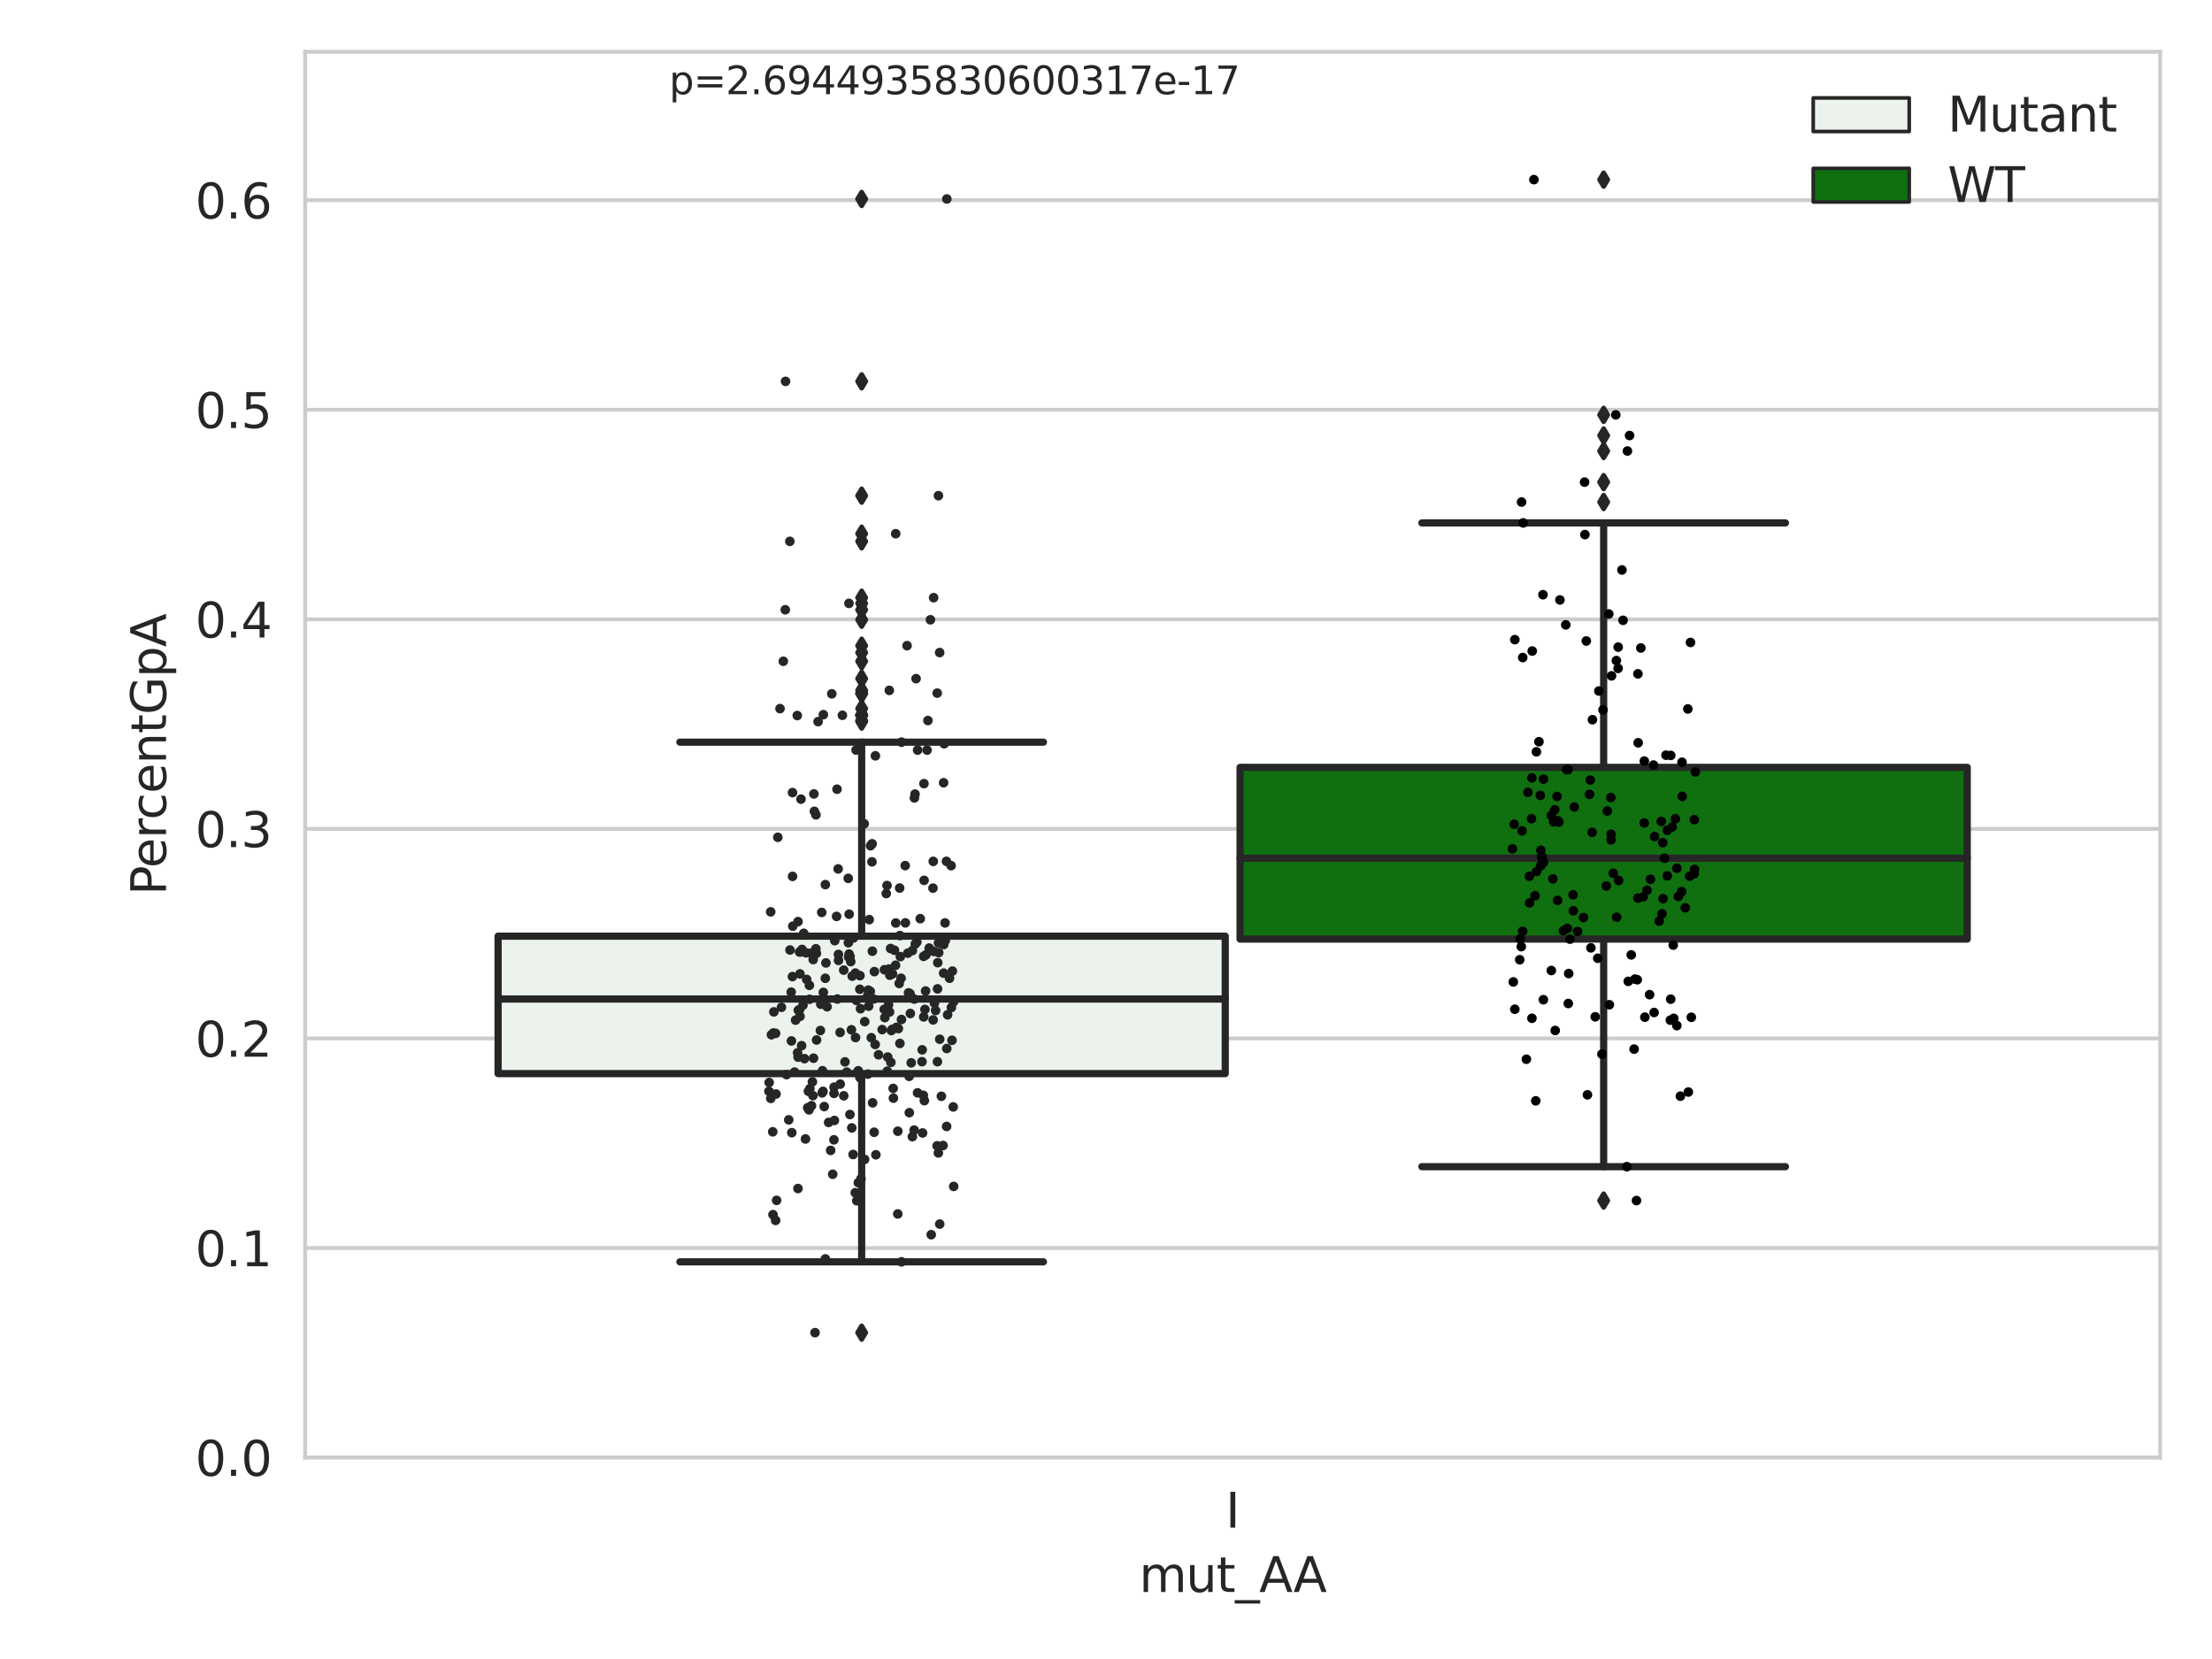 <?xml version="1.0" encoding="utf-8" standalone="no"?>
<!DOCTYPE svg PUBLIC "-//W3C//DTD SVG 1.1//EN"
  "http://www.w3.org/Graphics/SVG/1.1/DTD/svg11.dtd">
<svg xmlns:xlink="http://www.w3.org/1999/xlink" width="460.8pt" height="345.6pt" viewBox="0 0 460.8 345.6" xmlns="http://www.w3.org/2000/svg" version="1.1">
 <defs>
  <style type="text/css">*{stroke-linejoin: round; stroke-linecap: butt}</style>
 </defs>
 <g id="figure_1">
  <g id="patch_1">
   <path d="M 0 345.6 
L 460.8 345.6 
L 460.8 0 
L 0 0 
z
" style="fill: #ffffff"/>
  </g>
  <g id="axes_1">
   <g id="patch_2">
    <path d="M 63.571 303.64 
L 450 303.64 
L 450 10.8 
L 63.571 10.8 
z
" style="fill: #ffffff"/>
   </g>
   <g id="matplotlib.axis_1">
    <g id="xtick_1">
     <g id="text_1">
      <!-- I -->
      <g style="fill: #262626" transform="translate(255.311 318.238)scale(0.1 -0.1)">
       <defs>
        <path id="DejaVuSans-49" d="M 628 4666 
L 1259 4666 
L 1259 0 
L 628 0 
L 628 4666 
z
" transform="scale(0.016)"/>
       </defs>
       <use xlink:href="#DejaVuSans-49"/>
      </g>
     </g>
    </g>
    <g id="text_2">
     <!-- mut_AA -->
     <g style="fill: #262626" transform="translate(237.308 331.638)scale(0.1 -0.1)">
      <defs>
       <path id="DejaVuSans-6d" d="M 3328 2828 
Q 3544 3216 3844 3400 
Q 4144 3584 4550 3584 
Q 5097 3584 5394 3201 
Q 5691 2819 5691 2113 
L 5691 0 
L 5113 0 
L 5113 2094 
Q 5113 2597 4934 2840 
Q 4756 3084 4391 3084 
Q 3944 3084 3684 2787 
Q 3425 2491 3425 1978 
L 3425 0 
L 2847 0 
L 2847 2094 
Q 2847 2600 2669 2842 
Q 2491 3084 2119 3084 
Q 1678 3084 1418 2786 
Q 1159 2488 1159 1978 
L 1159 0 
L 581 0 
L 581 3500 
L 1159 3500 
L 1159 2956 
Q 1356 3278 1631 3431 
Q 1906 3584 2284 3584 
Q 2666 3584 2933 3390 
Q 3200 3197 3328 2828 
z
" transform="scale(0.016)"/>
       <path id="DejaVuSans-75" d="M 544 1381 
L 544 3500 
L 1119 3500 
L 1119 1403 
Q 1119 906 1312 657 
Q 1506 409 1894 409 
Q 2359 409 2629 706 
Q 2900 1003 2900 1516 
L 2900 3500 
L 3475 3500 
L 3475 0 
L 2900 0 
L 2900 538 
Q 2691 219 2414 64 
Q 2138 -91 1772 -91 
Q 1169 -91 856 284 
Q 544 659 544 1381 
z
M 1991 3584 
L 1991 3584 
z
" transform="scale(0.016)"/>
       <path id="DejaVuSans-74" d="M 1172 4494 
L 1172 3500 
L 2356 3500 
L 2356 3053 
L 1172 3053 
L 1172 1153 
Q 1172 725 1289 603 
Q 1406 481 1766 481 
L 2356 481 
L 2356 0 
L 1766 0 
Q 1100 0 847 248 
Q 594 497 594 1153 
L 594 3053 
L 172 3053 
L 172 3500 
L 594 3500 
L 594 4494 
L 1172 4494 
z
" transform="scale(0.016)"/>
       <path id="DejaVuSans-5f" d="M 3263 -1063 
L 3263 -1509 
L -63 -1509 
L -63 -1063 
L 3263 -1063 
z
" transform="scale(0.016)"/>
       <path id="DejaVuSans-41" d="M 2188 4044 
L 1331 1722 
L 3047 1722 
L 2188 4044 
z
M 1831 4666 
L 2547 4666 
L 4325 0 
L 3669 0 
L 3244 1197 
L 1141 1197 
L 716 0 
L 50 0 
L 1831 4666 
z
" transform="scale(0.016)"/>
      </defs>
      <use xlink:href="#DejaVuSans-6d"/>
      <use xlink:href="#DejaVuSans-75" x="97.412"/>
      <use xlink:href="#DejaVuSans-74" x="160.791"/>
      <use xlink:href="#DejaVuSans-5f" x="200"/>
      <use xlink:href="#DejaVuSans-41" x="250"/>
      <use xlink:href="#DejaVuSans-41" x="321.158"/>
     </g>
    </g>
   </g>
   <g id="matplotlib.axis_2">
    <g id="ytick_1">
     <g id="line2d_1">
      <path d="M 63.571 303.64 
L 450 303.64 
" clip-path="url(#pcd927c0885)" style="fill: none; stroke: #cccccc; stroke-width: 0.8; stroke-linecap: round"/>
     </g>
     <g id="text_3">
      <!-- 0.0 -->
      <g style="fill: #262626" transform="translate(40.668 307.439)scale(0.1 -0.1)">
       <defs>
        <path id="DejaVuSans-30" d="M 2034 4250 
Q 1547 4250 1301 3770 
Q 1056 3291 1056 2328 
Q 1056 1369 1301 889 
Q 1547 409 2034 409 
Q 2525 409 2770 889 
Q 3016 1369 3016 2328 
Q 3016 3291 2770 3770 
Q 2525 4250 2034 4250 
z
M 2034 4750 
Q 2819 4750 3233 4129 
Q 3647 3509 3647 2328 
Q 3647 1150 3233 529 
Q 2819 -91 2034 -91 
Q 1250 -91 836 529 
Q 422 1150 422 2328 
Q 422 3509 836 4129 
Q 1250 4750 2034 4750 
z
" transform="scale(0.016)"/>
        <path id="DejaVuSans-2e" d="M 684 794 
L 1344 794 
L 1344 0 
L 684 0 
L 684 794 
z
" transform="scale(0.016)"/>
       </defs>
       <use xlink:href="#DejaVuSans-30"/>
       <use xlink:href="#DejaVuSans-2e" x="63.623"/>
       <use xlink:href="#DejaVuSans-30" x="95.41"/>
      </g>
     </g>
    </g>
    <g id="ytick_2">
     <g id="line2d_2">
      <path d="M 63.571 259.984 
L 450 259.984 
" clip-path="url(#pcd927c0885)" style="fill: none; stroke: #cccccc; stroke-width: 0.8; stroke-linecap: round"/>
     </g>
     <g id="text_4">
      <!-- 0.1 -->
      <g style="fill: #262626" transform="translate(40.668 263.783)scale(0.1 -0.1)">
       <defs>
        <path id="DejaVuSans-31" d="M 794 531 
L 1825 531 
L 1825 4091 
L 703 3866 
L 703 4441 
L 1819 4666 
L 2450 4666 
L 2450 531 
L 3481 531 
L 3481 0 
L 794 0 
L 794 531 
z
" transform="scale(0.016)"/>
       </defs>
       <use xlink:href="#DejaVuSans-30"/>
       <use xlink:href="#DejaVuSans-2e" x="63.623"/>
       <use xlink:href="#DejaVuSans-31" x="95.41"/>
      </g>
     </g>
    </g>
    <g id="ytick_3">
     <g id="line2d_3">
      <path d="M 63.571 216.328 
L 450 216.328 
" clip-path="url(#pcd927c0885)" style="fill: none; stroke: #cccccc; stroke-width: 0.8; stroke-linecap: round"/>
     </g>
     <g id="text_5">
      <!-- 0.2 -->
      <g style="fill: #262626" transform="translate(40.668 220.127)scale(0.1 -0.1)">
       <defs>
        <path id="DejaVuSans-32" d="M 1228 531 
L 3431 531 
L 3431 0 
L 469 0 
L 469 531 
Q 828 903 1448 1529 
Q 2069 2156 2228 2338 
Q 2531 2678 2651 2914 
Q 2772 3150 2772 3378 
Q 2772 3750 2511 3984 
Q 2250 4219 1831 4219 
Q 1534 4219 1204 4116 
Q 875 4013 500 3803 
L 500 4441 
Q 881 4594 1212 4672 
Q 1544 4750 1819 4750 
Q 2544 4750 2975 4387 
Q 3406 4025 3406 3419 
Q 3406 3131 3298 2873 
Q 3191 2616 2906 2266 
Q 2828 2175 2409 1742 
Q 1991 1309 1228 531 
z
" transform="scale(0.016)"/>
       </defs>
       <use xlink:href="#DejaVuSans-30"/>
       <use xlink:href="#DejaVuSans-2e" x="63.623"/>
       <use xlink:href="#DejaVuSans-32" x="95.41"/>
      </g>
     </g>
    </g>
    <g id="ytick_4">
     <g id="line2d_4">
      <path d="M 63.571 172.671 
L 450 172.671 
" clip-path="url(#pcd927c0885)" style="fill: none; stroke: #cccccc; stroke-width: 0.8; stroke-linecap: round"/>
     </g>
     <g id="text_6">
      <!-- 0.3 -->
      <g style="fill: #262626" transform="translate(40.668 176.47)scale(0.1 -0.1)">
       <defs>
        <path id="DejaVuSans-33" d="M 2597 2516 
Q 3050 2419 3304 2112 
Q 3559 1806 3559 1356 
Q 3559 666 3084 287 
Q 2609 -91 1734 -91 
Q 1441 -91 1130 -33 
Q 819 25 488 141 
L 488 750 
Q 750 597 1062 519 
Q 1375 441 1716 441 
Q 2309 441 2620 675 
Q 2931 909 2931 1356 
Q 2931 1769 2642 2001 
Q 2353 2234 1838 2234 
L 1294 2234 
L 1294 2753 
L 1863 2753 
Q 2328 2753 2575 2939 
Q 2822 3125 2822 3475 
Q 2822 3834 2567 4026 
Q 2313 4219 1838 4219 
Q 1578 4219 1281 4162 
Q 984 4106 628 3988 
L 628 4550 
Q 988 4650 1302 4700 
Q 1616 4750 1894 4750 
Q 2613 4750 3031 4423 
Q 3450 4097 3450 3541 
Q 3450 3153 3228 2886 
Q 3006 2619 2597 2516 
z
" transform="scale(0.016)"/>
       </defs>
       <use xlink:href="#DejaVuSans-30"/>
       <use xlink:href="#DejaVuSans-2e" x="63.623"/>
       <use xlink:href="#DejaVuSans-33" x="95.41"/>
      </g>
     </g>
    </g>
    <g id="ytick_5">
     <g id="line2d_5">
      <path d="M 63.571 129.015 
L 450 129.015 
" clip-path="url(#pcd927c0885)" style="fill: none; stroke: #cccccc; stroke-width: 0.8; stroke-linecap: round"/>
     </g>
     <g id="text_7">
      <!-- 0.4 -->
      <g style="fill: #262626" transform="translate(40.668 132.814)scale(0.1 -0.1)">
       <defs>
        <path id="DejaVuSans-34" d="M 2419 4116 
L 825 1625 
L 2419 1625 
L 2419 4116 
z
M 2253 4666 
L 3047 4666 
L 3047 1625 
L 3713 1625 
L 3713 1100 
L 3047 1100 
L 3047 0 
L 2419 0 
L 2419 1100 
L 313 1100 
L 313 1709 
L 2253 4666 
z
" transform="scale(0.016)"/>
       </defs>
       <use xlink:href="#DejaVuSans-30"/>
       <use xlink:href="#DejaVuSans-2e" x="63.623"/>
       <use xlink:href="#DejaVuSans-34" x="95.41"/>
      </g>
     </g>
    </g>
    <g id="ytick_6">
     <g id="line2d_6">
      <path d="M 63.571 85.359 
L 450 85.359 
" clip-path="url(#pcd927c0885)" style="fill: none; stroke: #cccccc; stroke-width: 0.8; stroke-linecap: round"/>
     </g>
     <g id="text_8">
      <!-- 0.5 -->
      <g style="fill: #262626" transform="translate(40.668 89.158)scale(0.1 -0.1)">
       <defs>
        <path id="DejaVuSans-35" d="M 691 4666 
L 3169 4666 
L 3169 4134 
L 1269 4134 
L 1269 2991 
Q 1406 3038 1543 3061 
Q 1681 3084 1819 3084 
Q 2600 3084 3056 2656 
Q 3513 2228 3513 1497 
Q 3513 744 3044 326 
Q 2575 -91 1722 -91 
Q 1428 -91 1123 -41 
Q 819 9 494 109 
L 494 744 
Q 775 591 1075 516 
Q 1375 441 1709 441 
Q 2250 441 2565 725 
Q 2881 1009 2881 1497 
Q 2881 1984 2565 2268 
Q 2250 2553 1709 2553 
Q 1456 2553 1204 2497 
Q 953 2441 691 2322 
L 691 4666 
z
" transform="scale(0.016)"/>
       </defs>
       <use xlink:href="#DejaVuSans-30"/>
       <use xlink:href="#DejaVuSans-2e" x="63.623"/>
       <use xlink:href="#DejaVuSans-35" x="95.41"/>
      </g>
     </g>
    </g>
    <g id="ytick_7">
     <g id="line2d_7">
      <path d="M 63.571 41.703 
L 450 41.703 
" clip-path="url(#pcd927c0885)" style="fill: none; stroke: #cccccc; stroke-width: 0.8; stroke-linecap: round"/>
     </g>
     <g id="text_9">
      <!-- 0.6 -->
      <g style="fill: #262626" transform="translate(40.668 45.502)scale(0.1 -0.1)">
       <defs>
        <path id="DejaVuSans-36" d="M 2113 2584 
Q 1688 2584 1439 2293 
Q 1191 2003 1191 1497 
Q 1191 994 1439 701 
Q 1688 409 2113 409 
Q 2538 409 2786 701 
Q 3034 994 3034 1497 
Q 3034 2003 2786 2293 
Q 2538 2584 2113 2584 
z
M 3366 4563 
L 3366 3988 
Q 3128 4100 2886 4159 
Q 2644 4219 2406 4219 
Q 1781 4219 1451 3797 
Q 1122 3375 1075 2522 
Q 1259 2794 1537 2939 
Q 1816 3084 2150 3084 
Q 2853 3084 3261 2657 
Q 3669 2231 3669 1497 
Q 3669 778 3244 343 
Q 2819 -91 2113 -91 
Q 1303 -91 875 529 
Q 447 1150 447 2328 
Q 447 3434 972 4092 
Q 1497 4750 2381 4750 
Q 2619 4750 2861 4703 
Q 3103 4656 3366 4563 
z
" transform="scale(0.016)"/>
       </defs>
       <use xlink:href="#DejaVuSans-30"/>
       <use xlink:href="#DejaVuSans-2e" x="63.623"/>
       <use xlink:href="#DejaVuSans-36" x="95.41"/>
      </g>
     </g>
    </g>
    <g id="text_10">
     <!-- PercentGpA -->
     <g style="fill: #262626" transform="translate(34.588 186.497)rotate(-90)scale(0.1 -0.1)">
      <defs>
       <path id="DejaVuSans-50" d="M 1259 4147 
L 1259 2394 
L 2053 2394 
Q 2494 2394 2734 2622 
Q 2975 2850 2975 3272 
Q 2975 3691 2734 3919 
Q 2494 4147 2053 4147 
L 1259 4147 
z
M 628 4666 
L 2053 4666 
Q 2838 4666 3239 4311 
Q 3641 3956 3641 3272 
Q 3641 2581 3239 2228 
Q 2838 1875 2053 1875 
L 1259 1875 
L 1259 0 
L 628 0 
L 628 4666 
z
" transform="scale(0.016)"/>
       <path id="DejaVuSans-65" d="M 3597 1894 
L 3597 1613 
L 953 1613 
Q 991 1019 1311 708 
Q 1631 397 2203 397 
Q 2534 397 2845 478 
Q 3156 559 3463 722 
L 3463 178 
Q 3153 47 2828 -22 
Q 2503 -91 2169 -91 
Q 1331 -91 842 396 
Q 353 884 353 1716 
Q 353 2575 817 3079 
Q 1281 3584 2069 3584 
Q 2775 3584 3186 3129 
Q 3597 2675 3597 1894 
z
M 3022 2063 
Q 3016 2534 2758 2815 
Q 2500 3097 2075 3097 
Q 1594 3097 1305 2825 
Q 1016 2553 972 2059 
L 3022 2063 
z
" transform="scale(0.016)"/>
       <path id="DejaVuSans-72" d="M 2631 2963 
Q 2534 3019 2420 3045 
Q 2306 3072 2169 3072 
Q 1681 3072 1420 2755 
Q 1159 2438 1159 1844 
L 1159 0 
L 581 0 
L 581 3500 
L 1159 3500 
L 1159 2956 
Q 1341 3275 1631 3429 
Q 1922 3584 2338 3584 
Q 2397 3584 2469 3576 
Q 2541 3569 2628 3553 
L 2631 2963 
z
" transform="scale(0.016)"/>
       <path id="DejaVuSans-63" d="M 3122 3366 
L 3122 2828 
Q 2878 2963 2633 3030 
Q 2388 3097 2138 3097 
Q 1578 3097 1268 2742 
Q 959 2388 959 1747 
Q 959 1106 1268 751 
Q 1578 397 2138 397 
Q 2388 397 2633 464 
Q 2878 531 3122 666 
L 3122 134 
Q 2881 22 2623 -34 
Q 2366 -91 2075 -91 
Q 1284 -91 818 406 
Q 353 903 353 1747 
Q 353 2603 823 3093 
Q 1294 3584 2113 3584 
Q 2378 3584 2631 3529 
Q 2884 3475 3122 3366 
z
" transform="scale(0.016)"/>
       <path id="DejaVuSans-6e" d="M 3513 2113 
L 3513 0 
L 2938 0 
L 2938 2094 
Q 2938 2591 2744 2837 
Q 2550 3084 2163 3084 
Q 1697 3084 1428 2787 
Q 1159 2491 1159 1978 
L 1159 0 
L 581 0 
L 581 3500 
L 1159 3500 
L 1159 2956 
Q 1366 3272 1645 3428 
Q 1925 3584 2291 3584 
Q 2894 3584 3203 3211 
Q 3513 2838 3513 2113 
z
" transform="scale(0.016)"/>
       <path id="DejaVuSans-47" d="M 3809 666 
L 3809 1919 
L 2778 1919 
L 2778 2438 
L 4434 2438 
L 4434 434 
Q 4069 175 3628 42 
Q 3188 -91 2688 -91 
Q 1594 -91 976 548 
Q 359 1188 359 2328 
Q 359 3472 976 4111 
Q 1594 4750 2688 4750 
Q 3144 4750 3555 4637 
Q 3966 4525 4313 4306 
L 4313 3634 
Q 3963 3931 3569 4081 
Q 3175 4231 2741 4231 
Q 1884 4231 1454 3753 
Q 1025 3275 1025 2328 
Q 1025 1384 1454 906 
Q 1884 428 2741 428 
Q 3075 428 3337 486 
Q 3600 544 3809 666 
z
" transform="scale(0.016)"/>
       <path id="DejaVuSans-70" d="M 1159 525 
L 1159 -1331 
L 581 -1331 
L 581 3500 
L 1159 3500 
L 1159 2969 
Q 1341 3281 1617 3432 
Q 1894 3584 2278 3584 
Q 2916 3584 3314 3078 
Q 3713 2572 3713 1747 
Q 3713 922 3314 415 
Q 2916 -91 2278 -91 
Q 1894 -91 1617 61 
Q 1341 213 1159 525 
z
M 3116 1747 
Q 3116 2381 2855 2742 
Q 2594 3103 2138 3103 
Q 1681 3103 1420 2742 
Q 1159 2381 1159 1747 
Q 1159 1113 1420 752 
Q 1681 391 2138 391 
Q 2594 391 2855 752 
Q 3116 1113 3116 1747 
z
" transform="scale(0.016)"/>
      </defs>
      <use xlink:href="#DejaVuSans-50"/>
      <use xlink:href="#DejaVuSans-65" x="56.678"/>
      <use xlink:href="#DejaVuSans-72" x="118.201"/>
      <use xlink:href="#DejaVuSans-63" x="157.064"/>
      <use xlink:href="#DejaVuSans-65" x="212.045"/>
      <use xlink:href="#DejaVuSans-6e" x="273.568"/>
      <use xlink:href="#DejaVuSans-74" x="336.947"/>
      <use xlink:href="#DejaVuSans-47" x="376.156"/>
      <use xlink:href="#DejaVuSans-70" x="453.646"/>
      <use xlink:href="#DejaVuSans-41" x="517.123"/>
     </g>
    </g>
   </g>
   <g id="patch_3">
    <path d="M 103.76 223.652 
L 255.24 223.652 
L 255.24 195.018 
L 103.76 195.018 
L 103.76 223.652 
z
" clip-path="url(#pcd927c0885)" style="fill: #ecf2ec; stroke: #262626; stroke-width: 1.5; stroke-linejoin: miter"/>
   </g>
   <g id="patch_4">
    <path d="M 258.331 195.627 
L 409.811 195.627 
L 409.811 159.85 
L 258.331 159.85 
L 258.331 195.627 
z
" clip-path="url(#pcd927c0885)" style="fill: #107010; stroke: #262626; stroke-width: 1.5; stroke-linejoin: miter"/>
   </g>
   <g id="patch_5">
    <path d="M 256.786 303.64 
L 256.786 303.64 
L 256.786 303.64 
L 256.786 303.64 
z
" clip-path="url(#pcd927c0885)" style="fill: #ecf2ec; stroke: #262626; stroke-width: 0.75; stroke-linejoin: miter"/>
   </g>
   <g id="patch_6">
    <path d="M 256.786 303.64 
L 256.786 303.64 
L 256.786 303.64 
L 256.786 303.64 
z
" clip-path="url(#pcd927c0885)" style="fill: #107010; stroke: #262626; stroke-width: 0.75; stroke-linejoin: miter"/>
   </g>
   <g id="PathCollection_1"/>
   <g id="PathCollection_2"/>
   <g id="line2d_8">
    <path d="M 179.5 223.652 
L 179.5 262.861 
" clip-path="url(#pcd927c0885)" style="fill: none; stroke: #262626; stroke-width: 1.5; stroke-linecap: round"/>
   </g>
   <g id="line2d_9">
    <path d="M 179.5 195.018 
L 179.5 154.603 
" clip-path="url(#pcd927c0885)" style="fill: none; stroke: #262626; stroke-width: 1.5; stroke-linecap: round"/>
   </g>
   <g id="line2d_10">
    <path d="M 141.63 262.861 
L 217.37 262.861 
" clip-path="url(#pcd927c0885)" style="fill: none; stroke: #262626; stroke-width: 1.5; stroke-linecap: round"/>
   </g>
   <g id="line2d_11">
    <path d="M 141.63 154.603 
L 217.37 154.603 
" clip-path="url(#pcd927c0885)" style="fill: none; stroke: #262626; stroke-width: 1.5; stroke-linecap: round"/>
   </g>
   <g id="line2d_12">
    <defs>
     <path id="mae74dade26" d="M -0 1.414 
L 0.849 0 
L 0 -1.414 
L -0.849 -0 
z
" style="stroke: #262626; stroke-linejoin: miter"/>
    </defs>
    <g clip-path="url(#pcd927c0885)">
     <use xlink:href="#mae74dade26" x="179.5" y="277.617" style="fill: #262626; stroke: #262626; stroke-linejoin: miter"/>
     <use xlink:href="#mae74dade26" x="179.5" y="143.815" style="fill: #262626; stroke: #262626; stroke-linejoin: miter"/>
     <use xlink:href="#mae74dade26" x="179.5" y="135.942" style="fill: #262626; stroke: #262626; stroke-linejoin: miter"/>
     <use xlink:href="#mae74dade26" x="179.5" y="79.443" style="fill: #262626; stroke: #262626; stroke-linejoin: miter"/>
     <use xlink:href="#mae74dade26" x="179.5" y="149.062" style="fill: #262626; stroke: #262626; stroke-linejoin: miter"/>
     <use xlink:href="#mae74dade26" x="179.5" y="150.101" style="fill: #262626; stroke: #262626; stroke-linejoin: miter"/>
     <use xlink:href="#mae74dade26" x="179.5" y="125.692" style="fill: #262626; stroke: #262626; stroke-linejoin: miter"/>
     <use xlink:href="#mae74dade26" x="179.5" y="124.508" style="fill: #262626; stroke: #262626; stroke-linejoin: miter"/>
     <use xlink:href="#mae74dade26" x="179.5" y="148.881" style="fill: #262626; stroke: #262626; stroke-linejoin: miter"/>
     <use xlink:href="#mae74dade26" x="179.5" y="41.45" style="fill: #262626; stroke: #262626; stroke-linejoin: miter"/>
     <use xlink:href="#mae74dade26" x="179.5" y="111.182" style="fill: #262626; stroke: #262626; stroke-linejoin: miter"/>
     <use xlink:href="#mae74dade26" x="179.5" y="144.391" style="fill: #262626; stroke: #262626; stroke-linejoin: miter"/>
     <use xlink:href="#mae74dade26" x="179.5" y="137.753" style="fill: #262626; stroke: #262626; stroke-linejoin: miter"/>
     <use xlink:href="#mae74dade26" x="179.5" y="149.011" style="fill: #262626; stroke: #262626; stroke-linejoin: miter"/>
     <use xlink:href="#mae74dade26" x="179.5" y="144.538" style="fill: #262626; stroke: #262626; stroke-linejoin: miter"/>
     <use xlink:href="#mae74dade26" x="179.5" y="129.108" style="fill: #262626; stroke: #262626; stroke-linejoin: miter"/>
     <use xlink:href="#mae74dade26" x="179.5" y="127.025" style="fill: #262626; stroke: #262626; stroke-linejoin: miter"/>
     <use xlink:href="#mae74dade26" x="179.5" y="141.375" style="fill: #262626; stroke: #262626; stroke-linejoin: miter"/>
     <use xlink:href="#mae74dade26" x="179.5" y="147.617" style="fill: #262626; stroke: #262626; stroke-linejoin: miter"/>
     <use xlink:href="#mae74dade26" x="179.5" y="112.773" style="fill: #262626; stroke: #262626; stroke-linejoin: miter"/>
     <use xlink:href="#mae74dade26" x="179.5" y="134.51" style="fill: #262626; stroke: #262626; stroke-linejoin: miter"/>
     <use xlink:href="#mae74dade26" x="179.5" y="103.258" style="fill: #262626; stroke: #262626; stroke-linejoin: miter"/>
     <use xlink:href="#mae74dade26" x="179.5" y="150.327" style="fill: #262626; stroke: #262626; stroke-linejoin: miter"/>
    </g>
   </g>
   <g id="line2d_13">
    <path d="M 334.071 195.627 
L 334.071 243.039 
" clip-path="url(#pcd927c0885)" style="fill: none; stroke: #262626; stroke-width: 1.5; stroke-linecap: round"/>
   </g>
   <g id="line2d_14">
    <path d="M 334.071 159.85 
L 334.071 108.934 
" clip-path="url(#pcd927c0885)" style="fill: none; stroke: #262626; stroke-width: 1.5; stroke-linecap: round"/>
   </g>
   <g id="line2d_15">
    <path d="M 296.201 243.039 
L 371.941 243.039 
" clip-path="url(#pcd927c0885)" style="fill: none; stroke: #262626; stroke-width: 1.5; stroke-linecap: round"/>
   </g>
   <g id="line2d_16">
    <path d="M 296.201 108.934 
L 371.941 108.934 
" clip-path="url(#pcd927c0885)" style="fill: none; stroke: #262626; stroke-width: 1.5; stroke-linecap: round"/>
   </g>
   <g id="line2d_17">
    <g clip-path="url(#pcd927c0885)">
     <use xlink:href="#mae74dade26" x="334.071" y="250.102" style="fill: #262626; stroke: #262626; stroke-linejoin: miter"/>
     <use xlink:href="#mae74dade26" x="334.071" y="90.725" style="fill: #262626; stroke: #262626; stroke-linejoin: miter"/>
     <use xlink:href="#mae74dade26" x="334.071" y="100.435" style="fill: #262626; stroke: #262626; stroke-linejoin: miter"/>
     <use xlink:href="#mae74dade26" x="334.071" y="37.422" style="fill: #262626; stroke: #262626; stroke-linejoin: miter"/>
     <use xlink:href="#mae74dade26" x="334.071" y="104.586" style="fill: #262626; stroke: #262626; stroke-linejoin: miter"/>
     <use xlink:href="#mae74dade26" x="334.071" y="93.953" style="fill: #262626; stroke: #262626; stroke-linejoin: miter"/>
     <use xlink:href="#mae74dade26" x="334.071" y="86.423" style="fill: #262626; stroke: #262626; stroke-linejoin: miter"/>
    </g>
   </g>
   <g id="line2d_18">
    <path d="M 103.76 208.116 
L 255.24 208.116 
" clip-path="url(#pcd927c0885)" style="fill: none; stroke: #262626; stroke-width: 1.5; stroke-linecap: round"/>
   </g>
   <g id="line2d_19">
    <path d="M 258.331 178.781 
L 409.811 178.781 
" clip-path="url(#pcd927c0885)" style="fill: none; stroke: #262626; stroke-width: 1.5; stroke-linecap: round"/>
   </g>
   <g id="patch_7">
    <path d="M 63.571 303.64 
L 63.571 10.8 
" style="fill: none; stroke: #cccccc; stroke-width: 0.8; stroke-linejoin: miter; stroke-linecap: square"/>
   </g>
   <g id="patch_8">
    <path d="M 450 303.64 
L 450 10.8 
" style="fill: none; stroke: #cccccc; stroke-width: 0.8; stroke-linejoin: miter; stroke-linecap: square"/>
   </g>
   <g id="patch_9">
    <path d="M 63.571 303.64 
L 450 303.64 
" style="fill: none; stroke: #cccccc; stroke-width: 0.8; stroke-linejoin: miter; stroke-linecap: square"/>
   </g>
   <g id="patch_10">
    <path d="M 63.571 10.8 
L 450 10.8 
" style="fill: none; stroke: #cccccc; stroke-width: 0.8; stroke-linejoin: miter; stroke-linecap: square"/>
   </g>
   <g id="PathCollection_3">
    <defs>
     <path id="C0_0_c4fedda79a" d="M 0 1 
C 0.265 1 0.52 0.895 0.707 0.707 
C 0.895 0.52 1 0.265 1 -0 
C 1 -0.265 0.895 -0.52 0.707 -0.707 
C 0.52 -0.895 0.265 -1 0 -1 
C -0.265 -1 -0.52 -0.895 -0.707 -0.707 
C -0.895 -0.52 -1 -0.265 -1 0 
C -1 0.265 -0.895 0.52 -0.707 0.707 
C -0.52 0.895 -0.265 1 0 1 
z
"/>
    </defs>
    <g clip-path="url(#pcd927c0885)">
     <use xlink:href="#C0_0_c4fedda79a" x="177.53" y="203.352" style="fill: #262626"/>
    </g>
    <g clip-path="url(#pcd927c0885)">
     <use xlink:href="#C0_0_c4fedda79a" x="176.703" y="182.975" style="fill: #262626"/>
    </g>
    <g clip-path="url(#pcd927c0885)">
     <use xlink:href="#C0_0_c4fedda79a" x="171.272" y="227.664" style="fill: #262626"/>
    </g>
    <g clip-path="url(#pcd927c0885)">
     <use xlink:href="#C0_0_c4fedda79a" x="166.306" y="210.457" style="fill: #262626"/>
    </g>
    <g clip-path="url(#pcd927c0885)">
     <use xlink:href="#C0_0_c4fedda79a" x="189.577" y="207.003" style="fill: #262626"/>
    </g>
    <g clip-path="url(#pcd927c0885)">
     <use xlink:href="#C0_0_c4fedda79a" x="194.521" y="198.195" style="fill: #262626"/>
    </g>
    <g clip-path="url(#pcd927c0885)">
     <use xlink:href="#C0_0_c4fedda79a" x="195.764" y="216.492" style="fill: #262626"/>
    </g>
    <g clip-path="url(#pcd927c0885)">
     <use xlink:href="#C0_0_c4fedda79a" x="196.104" y="228.375" style="fill: #262626"/>
    </g>
    <g clip-path="url(#pcd927c0885)">
     <use xlink:href="#C0_0_c4fedda79a" x="173.903" y="195.954" style="fill: #262626"/>
    </g>
    <g clip-path="url(#pcd927c0885)">
     <use xlink:href="#C0_0_c4fedda79a" x="198.19" y="209.885" style="fill: #262626"/>
    </g>
    <g clip-path="url(#pcd927c0885)">
     <use xlink:href="#C0_0_c4fedda79a" x="161.099" y="215.197" style="fill: #262626"/>
    </g>
    <g clip-path="url(#pcd927c0885)">
     <use xlink:href="#C0_0_c4fedda79a" x="169.983" y="169.749" style="fill: #262626"/>
    </g>
    <g clip-path="url(#pcd927c0885)">
     <use xlink:href="#C0_0_c4fedda79a" x="173.742" y="227.777" style="fill: #262626"/>
    </g>
    <g clip-path="url(#pcd927c0885)">
     <use xlink:href="#C0_0_c4fedda79a" x="164.869" y="216.844" style="fill: #262626"/>
    </g>
    <g clip-path="url(#pcd927c0885)">
     <use xlink:href="#C0_0_c4fedda79a" x="186.563" y="201.081" style="fill: #262626"/>
    </g>
    <g clip-path="url(#pcd927c0885)">
     <use xlink:href="#C0_0_c4fedda79a" x="176.787" y="199.377" style="fill: #262626"/>
    </g>
    <g clip-path="url(#pcd927c0885)">
     <use xlink:href="#C0_0_c4fedda79a" x="167.796" y="237.265" style="fill: #262626"/>
    </g>
    <g clip-path="url(#pcd927c0885)">
     <use xlink:href="#C0_0_c4fedda79a" x="190.433" y="235.413" style="fill: #262626"/>
    </g>
    <g clip-path="url(#pcd927c0885)">
     <use xlink:href="#C0_0_c4fedda79a" x="187.794" y="154.603" style="fill: #262626"/>
    </g>
    <g clip-path="url(#pcd927c0885)">
     <use xlink:href="#C0_0_c4fedda79a" x="176.88" y="198.748" style="fill: #262626"/>
    </g>
    <g clip-path="url(#pcd927c0885)">
     <use xlink:href="#C0_0_c4fedda79a" x="179.147" y="203.242" style="fill: #262626"/>
    </g>
    <g clip-path="url(#pcd927c0885)">
     <use xlink:href="#C0_0_c4fedda79a" x="191.157" y="156.256" style="fill: #262626"/>
    </g>
    <g clip-path="url(#pcd927c0885)">
     <use xlink:href="#C0_0_c4fedda79a" x="173.465" y="244.619" style="fill: #262626"/>
    </g>
    <g clip-path="url(#pcd927c0885)">
     <use xlink:href="#C0_0_c4fedda79a" x="165.738" y="212.514" style="fill: #262626"/>
    </g>
    <g clip-path="url(#pcd927c0885)">
     <use xlink:href="#C0_0_c4fedda79a" x="169.052" y="230.342" style="fill: #262626"/>
    </g>
    <g clip-path="url(#pcd927c0885)">
     <use xlink:href="#C0_0_c4fedda79a" x="187.467" y="217.367" style="fill: #262626"/>
    </g>
    <g clip-path="url(#pcd927c0885)">
     <use xlink:href="#C0_0_c4fedda79a" x="190.988" y="196.248" style="fill: #262626"/>
    </g>
    <g clip-path="url(#pcd927c0885)">
     <use xlink:href="#C0_0_c4fedda79a" x="190.671" y="196.645" style="fill: #262626"/>
    </g>
    <g clip-path="url(#pcd927c0885)">
     <use xlink:href="#C0_0_c4fedda79a" x="185.261" y="143.815" style="fill: #262626"/>
    </g>
    <g clip-path="url(#pcd927c0885)">
     <use xlink:href="#C0_0_c4fedda79a" x="180.955" y="209.606" style="fill: #262626"/>
    </g>
    <g clip-path="url(#pcd927c0885)">
     <use xlink:href="#C0_0_c4fedda79a" x="183.772" y="214.48" style="fill: #262626"/>
    </g>
    <g clip-path="url(#pcd927c0885)">
     <use xlink:href="#C0_0_c4fedda79a" x="184.828" y="223.152" style="fill: #262626"/>
    </g>
    <g clip-path="url(#pcd927c0885)">
     <use xlink:href="#C0_0_c4fedda79a" x="177.788" y="195.396" style="fill: #262626"/>
    </g>
    <g clip-path="url(#pcd927c0885)">
     <use xlink:href="#C0_0_c4fedda79a" x="174.677" y="200.067" style="fill: #262626"/>
    </g>
    <g clip-path="url(#pcd927c0885)">
     <use xlink:href="#C0_0_c4fedda79a" x="169.406" y="199.897" style="fill: #262626"/>
    </g>
    <g clip-path="url(#pcd927c0885)">
     <use xlink:href="#C0_0_c4fedda79a" x="195.477" y="240.177" style="fill: #262626"/>
    </g>
    <g clip-path="url(#pcd927c0885)">
     <use xlink:href="#C0_0_c4fedda79a" x="160.23" y="225.501" style="fill: #262626"/>
    </g>
    <g clip-path="url(#pcd927c0885)">
     <use xlink:href="#C0_0_c4fedda79a" x="192.427" y="211.836" style="fill: #262626"/>
    </g>
    <g clip-path="url(#pcd927c0885)">
     <use xlink:href="#C0_0_c4fedda79a" x="178.34" y="156.252" style="fill: #262626"/>
    </g>
    <g clip-path="url(#pcd927c0885)">
     <use xlink:href="#C0_0_c4fedda79a" x="168.528" y="231.205" style="fill: #262626"/>
    </g>
    <g clip-path="url(#pcd927c0885)">
     <use xlink:href="#C0_0_c4fedda79a" x="192.683" y="210.277" style="fill: #262626"/>
    </g>
    <g clip-path="url(#pcd927c0885)">
     <use xlink:href="#C0_0_c4fedda79a" x="194.353" y="185.013" style="fill: #262626"/>
    </g>
    <g clip-path="url(#pcd927c0885)">
     <use xlink:href="#C0_0_c4fedda79a" x="198.132" y="180.33" style="fill: #262626"/>
    </g>
    <g clip-path="url(#pcd927c0885)">
     <use xlink:href="#C0_0_c4fedda79a" x="166.992" y="217.833" style="fill: #262626"/>
    </g>
    <g clip-path="url(#pcd927c0885)">
     <use xlink:href="#C0_0_c4fedda79a" x="192.105" y="218.694" style="fill: #262626"/>
    </g>
    <g clip-path="url(#pcd927c0885)">
     <use xlink:href="#C0_0_c4fedda79a" x="175.03" y="225.843" style="fill: #262626"/>
    </g>
    <g clip-path="url(#pcd927c0885)">
     <use xlink:href="#C0_0_c4fedda79a" x="177.088" y="199.238" style="fill: #262626"/>
    </g>
    <g clip-path="url(#pcd927c0885)">
     <use xlink:href="#C0_0_c4fedda79a" x="180.791" y="223.754" style="fill: #262626"/>
    </g>
    <g clip-path="url(#pcd927c0885)">
     <use xlink:href="#C0_0_c4fedda79a" x="164.31" y="233.283" style="fill: #262626"/>
    </g>
    <g clip-path="url(#pcd927c0885)">
     <use xlink:href="#C0_0_c4fedda79a" x="164.947" y="235.958" style="fill: #262626"/>
    </g>
    <g clip-path="url(#pcd927c0885)">
     <use xlink:href="#C0_0_c4fedda79a" x="195.223" y="238.694" style="fill: #262626"/>
    </g>
    <g clip-path="url(#pcd927c0885)">
     <use xlink:href="#C0_0_c4fedda79a" x="168.038" y="204.031" style="fill: #262626"/>
    </g>
    <g clip-path="url(#pcd927c0885)">
     <use xlink:href="#C0_0_c4fedda79a" x="161.783" y="250.06" style="fill: #262626"/>
    </g>
    <g clip-path="url(#pcd927c0885)">
     <use xlink:href="#C0_0_c4fedda79a" x="189.113" y="198.563" style="fill: #262626"/>
    </g>
    <g clip-path="url(#pcd927c0885)">
     <use xlink:href="#C0_0_c4fedda79a" x="195.558" y="198.448" style="fill: #262626"/>
    </g>
    <g clip-path="url(#pcd927c0885)">
     <use xlink:href="#C0_0_c4fedda79a" x="196.928" y="195.902" style="fill: #262626"/>
    </g>
    <g clip-path="url(#pcd927c0885)">
     <use xlink:href="#C0_0_c4fedda79a" x="169.554" y="165.394" style="fill: #262626"/>
    </g>
    <g clip-path="url(#pcd927c0885)">
     <use xlink:href="#C0_0_c4fedda79a" x="174.659" y="198.823" style="fill: #262626"/>
    </g>
    <g clip-path="url(#pcd927c0885)">
     <use xlink:href="#C0_0_c4fedda79a" x="180.028" y="171.61" style="fill: #262626"/>
    </g>
    <g clip-path="url(#pcd927c0885)">
     <use xlink:href="#C0_0_c4fedda79a" x="194.904" y="210.508" style="fill: #262626"/>
    </g>
    <g clip-path="url(#pcd927c0885)">
     <use xlink:href="#C0_0_c4fedda79a" x="172.054" y="200.593" style="fill: #262626"/>
    </g>
    <g clip-path="url(#pcd927c0885)">
     <use xlink:href="#C0_0_c4fedda79a" x="195.749" y="135.942" style="fill: #262626"/>
    </g>
    <g clip-path="url(#pcd927c0885)">
     <use xlink:href="#C0_0_c4fedda79a" x="168.65" y="208.169" style="fill: #262626"/>
    </g>
    <g clip-path="url(#pcd927c0885)">
     <use xlink:href="#C0_0_c4fedda79a" x="166.23" y="247.591" style="fill: #262626"/>
    </g>
    <g clip-path="url(#pcd927c0885)">
     <use xlink:href="#C0_0_c4fedda79a" x="162.794" y="209.839" style="fill: #262626"/>
    </g>
    <g clip-path="url(#pcd927c0885)">
     <use xlink:href="#C0_0_c4fedda79a" x="160.553" y="189.952" style="fill: #262626"/>
    </g>
    <g clip-path="url(#pcd927c0885)">
     <use xlink:href="#C0_0_c4fedda79a" x="192.509" y="183.392" style="fill: #262626"/>
    </g>
    <g clip-path="url(#pcd927c0885)">
     <use xlink:href="#C0_0_c4fedda79a" x="178.224" y="216.137" style="fill: #262626"/>
    </g>
    <g clip-path="url(#pcd927c0885)">
     <use xlink:href="#C0_0_c4fedda79a" x="197.163" y="179.432" style="fill: #262626"/>
    </g>
    <g clip-path="url(#pcd927c0885)">
     <use xlink:href="#C0_0_c4fedda79a" x="177.363" y="214.526" style="fill: #262626"/>
    </g>
    <g clip-path="url(#pcd927c0885)">
     <use xlink:href="#C0_0_c4fedda79a" x="163.642" y="79.443" style="fill: #262626"/>
    </g>
    <g clip-path="url(#pcd927c0885)">
     <use xlink:href="#C0_0_c4fedda79a" x="179.118" y="206.082" style="fill: #262626"/>
    </g>
    <g clip-path="url(#pcd927c0885)">
     <use xlink:href="#C0_0_c4fedda79a" x="166.087" y="149.062" style="fill: #262626"/>
    </g>
    <g clip-path="url(#pcd927c0885)">
     <use xlink:href="#C0_0_c4fedda79a" x="168.928" y="198.557" style="fill: #262626"/>
    </g>
    <g clip-path="url(#pcd927c0885)">
     <use xlink:href="#C0_0_c4fedda79a" x="195.503" y="196.447" style="fill: #262626"/>
    </g>
    <g clip-path="url(#pcd927c0885)">
     <use xlink:href="#C0_0_c4fedda79a" x="185.584" y="221.317" style="fill: #262626"/>
    </g>
    <g clip-path="url(#pcd927c0885)">
     <use xlink:href="#C0_0_c4fedda79a" x="169.786" y="277.617" style="fill: #262626"/>
    </g>
    <g clip-path="url(#pcd927c0885)">
     <use xlink:href="#C0_0_c4fedda79a" x="193.303" y="150.101" style="fill: #262626"/>
    </g>
    <g clip-path="url(#pcd927c0885)">
     <use xlink:href="#C0_0_c4fedda79a" x="171.7" y="230.517" style="fill: #262626"/>
    </g>
    <g clip-path="url(#pcd927c0885)">
     <use xlink:href="#C0_0_c4fedda79a" x="171.931" y="203.79" style="fill: #262626"/>
    </g>
    <g clip-path="url(#pcd927c0885)">
     <use xlink:href="#C0_0_c4fedda79a" x="172.294" y="209.724" style="fill: #262626"/>
    </g>
    <g clip-path="url(#pcd927c0885)">
     <use xlink:href="#C0_0_c4fedda79a" x="166.568" y="210.33" style="fill: #262626"/>
    </g>
    <g clip-path="url(#pcd927c0885)">
     <use xlink:href="#C0_0_c4fedda79a" x="192.479" y="163.246" style="fill: #262626"/>
    </g>
    <g clip-path="url(#pcd927c0885)">
     <use xlink:href="#C0_0_c4fedda79a" x="189.395" y="224.224" style="fill: #262626"/>
    </g>
    <g clip-path="url(#pcd927c0885)">
     <use xlink:href="#C0_0_c4fedda79a" x="169.472" y="220.442" style="fill: #262626"/>
    </g>
    <g clip-path="url(#pcd927c0885)">
     <use xlink:href="#C0_0_c4fedda79a" x="176.854" y="125.692" style="fill: #262626"/>
    </g>
    <g clip-path="url(#pcd927c0885)">
     <use xlink:href="#C0_0_c4fedda79a" x="182.153" y="202.404" style="fill: #262626"/>
    </g>
    <g clip-path="url(#pcd927c0885)">
     <use xlink:href="#C0_0_c4fedda79a" x="182.464" y="240.561" style="fill: #262626"/>
    </g>
    <g clip-path="url(#pcd927c0885)">
     <use xlink:href="#C0_0_c4fedda79a" x="192.814" y="206.443" style="fill: #262626"/>
    </g>
    <g clip-path="url(#pcd927c0885)">
     <use xlink:href="#C0_0_c4fedda79a" x="196.45" y="238.625" style="fill: #262626"/>
    </g>
    <g clip-path="url(#pcd927c0885)">
     <use xlink:href="#C0_0_c4fedda79a" x="198.399" y="202.303" style="fill: #262626"/>
    </g>
    <g clip-path="url(#pcd927c0885)">
     <use xlink:href="#C0_0_c4fedda79a" x="167.271" y="209.398" style="fill: #262626"/>
    </g>
    <g clip-path="url(#pcd927c0885)">
     <use xlink:href="#C0_0_c4fedda79a" x="194.493" y="124.508" style="fill: #262626"/>
    </g>
    <g clip-path="url(#pcd927c0885)">
     <use xlink:href="#C0_0_c4fedda79a" x="189.82" y="221.412" style="fill: #262626"/>
    </g>
    <g clip-path="url(#pcd927c0885)">
     <use xlink:href="#C0_0_c4fedda79a" x="161.027" y="253.036" style="fill: #262626"/>
    </g>
    <g clip-path="url(#pcd927c0885)">
     <use xlink:href="#C0_0_c4fedda79a" x="185.089" y="209.332" style="fill: #262626"/>
    </g>
    <g clip-path="url(#pcd927c0885)">
     <use xlink:href="#C0_0_c4fedda79a" x="171.342" y="223.051" style="fill: #262626"/>
    </g>
    <g clip-path="url(#pcd927c0885)">
     <use xlink:href="#C0_0_c4fedda79a" x="192.892" y="198.915" style="fill: #262626"/>
    </g>
    <g clip-path="url(#pcd927c0885)">
     <use xlink:href="#C0_0_c4fedda79a" x="171.518" y="148.881" style="fill: #262626"/>
    </g>
    <g clip-path="url(#pcd927c0885)">
     <use xlink:href="#C0_0_c4fedda79a" x="190.453" y="208.126" style="fill: #262626"/>
    </g>
    <g clip-path="url(#pcd927c0885)">
     <use xlink:href="#C0_0_c4fedda79a" x="166.154" y="219.313" style="fill: #262626"/>
    </g>
    <g clip-path="url(#pcd927c0885)">
     <use xlink:href="#C0_0_c4fedda79a" x="187.467" y="194.892" style="fill: #262626"/>
    </g>
    <g clip-path="url(#pcd927c0885)">
     <use xlink:href="#C0_0_c4fedda79a" x="181.786" y="229.742" style="fill: #262626"/>
    </g>
    <g clip-path="url(#pcd927c0885)">
     <use xlink:href="#C0_0_c4fedda79a" x="185.927" y="202.88" style="fill: #262626"/>
    </g>
    <g clip-path="url(#pcd927c0885)">
     <use xlink:href="#C0_0_c4fedda79a" x="197.245" y="41.45" style="fill: #262626"/>
    </g>
    <g clip-path="url(#pcd927c0885)">
     <use xlink:href="#C0_0_c4fedda79a" x="184.243" y="202.012" style="fill: #262626"/>
    </g>
    <g clip-path="url(#pcd927c0885)">
     <use xlink:href="#C0_0_c4fedda79a" x="173.039" y="239.646" style="fill: #262626"/>
    </g>
    <g clip-path="url(#pcd927c0885)">
     <use xlink:href="#C0_0_c4fedda79a" x="196.688" y="154.939" style="fill: #262626"/>
    </g>
    <g clip-path="url(#pcd927c0885)">
     <use xlink:href="#C0_0_c4fedda79a" x="170.975" y="209.195" style="fill: #262626"/>
    </g>
    <g clip-path="url(#pcd927c0885)">
     <use xlink:href="#C0_0_c4fedda79a" x="160.977" y="235.773" style="fill: #262626"/>
    </g>
    <g clip-path="url(#pcd927c0885)">
     <use xlink:href="#C0_0_c4fedda79a" x="164.57" y="197.9" style="fill: #262626"/>
    </g>
    <g clip-path="url(#pcd927c0885)">
     <use xlink:href="#C0_0_c4fedda79a" x="165.151" y="192.938" style="fill: #262626"/>
    </g>
    <g clip-path="url(#pcd927c0885)">
     <use xlink:href="#C0_0_c4fedda79a" x="171.447" y="227.349" style="fill: #262626"/>
    </g>
    <g clip-path="url(#pcd927c0885)">
     <use xlink:href="#C0_0_c4fedda79a" x="196.605" y="196.765" style="fill: #262626"/>
    </g>
    <g clip-path="url(#pcd927c0885)">
     <use xlink:href="#C0_0_c4fedda79a" x="173.758" y="226.474" style="fill: #262626"/>
    </g>
    <g clip-path="url(#pcd927c0885)">
     <use xlink:href="#C0_0_c4fedda79a" x="169.651" y="169.013" style="fill: #262626"/>
    </g>
    <g clip-path="url(#pcd927c0885)">
     <use xlink:href="#C0_0_c4fedda79a" x="189.262" y="206.835" style="fill: #262626"/>
    </g>
    <g clip-path="url(#pcd927c0885)">
     <use xlink:href="#C0_0_c4fedda79a" x="186.591" y="111.182" style="fill: #262626"/>
    </g>
    <g clip-path="url(#pcd927c0885)">
     <use xlink:href="#C0_0_c4fedda79a" x="190.617" y="165.427" style="fill: #262626"/>
    </g>
    <g clip-path="url(#pcd927c0885)">
     <use xlink:href="#C0_0_c4fedda79a" x="167.904" y="198.49" style="fill: #262626"/>
    </g>
    <g clip-path="url(#pcd927c0885)">
     <use xlink:href="#C0_0_c4fedda79a" x="193.575" y="197.505" style="fill: #262626"/>
    </g>
    <g clip-path="url(#pcd927c0885)">
     <use xlink:href="#C0_0_c4fedda79a" x="190.49" y="166.223" style="fill: #262626"/>
    </g>
    <g clip-path="url(#pcd927c0885)">
     <use xlink:href="#C0_0_c4fedda79a" x="167.591" y="220.537" style="fill: #262626"/>
    </g>
    <g clip-path="url(#pcd927c0885)">
     <use xlink:href="#C0_0_c4fedda79a" x="195.24" y="144.391" style="fill: #262626"/>
    </g>
    <g clip-path="url(#pcd927c0885)">
     <use xlink:href="#C0_0_c4fedda79a" x="174.601" y="181.011" style="fill: #262626"/>
    </g>
    <g clip-path="url(#pcd927c0885)">
     <use xlink:href="#C0_0_c4fedda79a" x="171.515" y="206.727" style="fill: #262626"/>
    </g>
    <g clip-path="url(#pcd927c0885)">
     <use xlink:href="#C0_0_c4fedda79a" x="160.187" y="227.331" style="fill: #262626"/>
    </g>
    <g clip-path="url(#pcd927c0885)">
     <use xlink:href="#C0_0_c4fedda79a" x="185.195" y="201.865" style="fill: #262626"/>
    </g>
    <g clip-path="url(#pcd927c0885)">
     <use xlink:href="#C0_0_c4fedda79a" x="185.869" y="214.437" style="fill: #262626"/>
    </g>
    <g clip-path="url(#pcd927c0885)">
     <use xlink:href="#C0_0_c4fedda79a" x="194.417" y="179.441" style="fill: #262626"/>
    </g>
    <g clip-path="url(#pcd927c0885)">
     <use xlink:href="#C0_0_c4fedda79a" x="166.644" y="202.881" style="fill: #262626"/>
    </g>
    <g clip-path="url(#pcd927c0885)">
     <use xlink:href="#C0_0_c4fedda79a" x="198.662" y="208.669" style="fill: #262626"/>
    </g>
    <g clip-path="url(#pcd927c0885)">
     <use xlink:href="#C0_0_c4fedda79a" x="198.577" y="230.587" style="fill: #262626"/>
    </g>
    <g clip-path="url(#pcd927c0885)">
     <use xlink:href="#C0_0_c4fedda79a" x="177.717" y="240.504" style="fill: #262626"/>
    </g>
    <g clip-path="url(#pcd927c0885)">
     <use xlink:href="#C0_0_c4fedda79a" x="195.283" y="221.172" style="fill: #262626"/>
    </g>
    <g clip-path="url(#pcd927c0885)">
     <use xlink:href="#C0_0_c4fedda79a" x="163.177" y="137.753" style="fill: #262626"/>
    </g>
    <g clip-path="url(#pcd927c0885)">
     <use xlink:href="#C0_0_c4fedda79a" x="169.963" y="197.645" style="fill: #262626"/>
    </g>
    <g clip-path="url(#pcd927c0885)">
     <use xlink:href="#C0_0_c4fedda79a" x="196.569" y="163.06" style="fill: #262626"/>
    </g>
    <g clip-path="url(#pcd927c0885)">
     <use xlink:href="#C0_0_c4fedda79a" x="178.406" y="208.412" style="fill: #262626"/>
    </g>
    <g clip-path="url(#pcd927c0885)">
     <use xlink:href="#C0_0_c4fedda79a" x="176.729" y="196.387" style="fill: #262626"/>
    </g>
    <g clip-path="url(#pcd927c0885)">
     <use xlink:href="#C0_0_c4fedda79a" x="185.366" y="203.15" style="fill: #262626"/>
    </g>
    <g clip-path="url(#pcd927c0885)">
     <use xlink:href="#C0_0_c4fedda79a" x="181.682" y="175.771" style="fill: #262626"/>
    </g>
    <g clip-path="url(#pcd927c0885)">
     <use xlink:href="#C0_0_c4fedda79a" x="189.427" y="231.791" style="fill: #262626"/>
    </g>
    <g clip-path="url(#pcd927c0885)">
     <use xlink:href="#C0_0_c4fedda79a" x="174.274" y="190.905" style="fill: #262626"/>
    </g>
    <g clip-path="url(#pcd927c0885)">
     <use xlink:href="#C0_0_c4fedda79a" x="198.319" y="216.712" style="fill: #262626"/>
    </g>
    <g clip-path="url(#pcd927c0885)">
     <use xlink:href="#C0_0_c4fedda79a" x="168.613" y="205.265" style="fill: #262626"/>
    </g>
    <g clip-path="url(#pcd927c0885)">
     <use xlink:href="#C0_0_c4fedda79a" x="187.034" y="235.654" style="fill: #262626"/>
    </g>
    <g clip-path="url(#pcd927c0885)">
     <use xlink:href="#C0_0_c4fedda79a" x="192.559" y="229.287" style="fill: #262626"/>
    </g>
    <g clip-path="url(#pcd927c0885)">
     <use xlink:href="#C0_0_c4fedda79a" x="178.806" y="246.375" style="fill: #262626"/>
    </g>
    <g clip-path="url(#pcd927c0885)">
     <use xlink:href="#C0_0_c4fedda79a" x="168.407" y="227.331" style="fill: #262626"/>
    </g>
    <g clip-path="url(#pcd927c0885)">
     <use xlink:href="#C0_0_c4fedda79a" x="176.391" y="223.349" style="fill: #262626"/>
    </g>
    <g clip-path="url(#pcd927c0885)">
     <use xlink:href="#C0_0_c4fedda79a" x="174.368" y="164.405" style="fill: #262626"/>
    </g>
    <g clip-path="url(#pcd927c0885)">
     <use xlink:href="#C0_0_c4fedda79a" x="194.391" y="212.464" style="fill: #262626"/>
    </g>
    <g clip-path="url(#pcd927c0885)">
     <use xlink:href="#C0_0_c4fedda79a" x="168.72" y="226.772" style="fill: #262626"/>
    </g>
    <g clip-path="url(#pcd927c0885)">
     <use xlink:href="#C0_0_c4fedda79a" x="181.348" y="176.176" style="fill: #262626"/>
    </g>
    <g clip-path="url(#pcd927c0885)">
     <use xlink:href="#C0_0_c4fedda79a" x="195.311" y="205.999" style="fill: #262626"/>
    </g>
    <g clip-path="url(#pcd927c0885)">
     <use xlink:href="#C0_0_c4fedda79a" x="197.197" y="234.654" style="fill: #262626"/>
    </g>
    <g clip-path="url(#pcd927c0885)">
     <use xlink:href="#C0_0_c4fedda79a" x="170.078" y="198.6" style="fill: #262626"/>
    </g>
    <g clip-path="url(#pcd927c0885)">
     <use xlink:href="#C0_0_c4fedda79a" x="184.784" y="184.471" style="fill: #262626"/>
    </g>
    <g clip-path="url(#pcd927c0885)">
     <use xlink:href="#C0_0_c4fedda79a" x="175.487" y="149.011" style="fill: #262626"/>
    </g>
    <g clip-path="url(#pcd927c0885)">
     <use xlink:href="#C0_0_c4fedda79a" x="167.079" y="197.786" style="fill: #262626"/>
    </g>
    <g clip-path="url(#pcd927c0885)">
     <use xlink:href="#C0_0_c4fedda79a" x="165.097" y="165.113" style="fill: #262626"/>
    </g>
    <g clip-path="url(#pcd927c0885)">
     <use xlink:href="#C0_0_c4fedda79a" x="183.011" y="219.729" style="fill: #262626"/>
    </g>
    <g clip-path="url(#pcd927c0885)">
     <use xlink:href="#C0_0_c4fedda79a" x="188.606" y="192.251" style="fill: #262626"/>
    </g>
    <g clip-path="url(#pcd927c0885)">
     <use xlink:href="#C0_0_c4fedda79a" x="165.528" y="223.34" style="fill: #262626"/>
    </g>
    <g clip-path="url(#pcd927c0885)">
     <use xlink:href="#C0_0_c4fedda79a" x="188.57" y="180.318" style="fill: #262626"/>
    </g>
    <g clip-path="url(#pcd927c0885)">
     <use xlink:href="#C0_0_c4fedda79a" x="161.209" y="210.793" style="fill: #262626"/>
    </g>
    <g clip-path="url(#pcd927c0885)">
     <use xlink:href="#C0_0_c4fedda79a" x="166.861" y="166.476" style="fill: #262626"/>
    </g>
    <g clip-path="url(#pcd927c0885)">
     <use xlink:href="#C0_0_c4fedda79a" x="160.698" y="215.56" style="fill: #262626"/>
    </g>
    <g clip-path="url(#pcd927c0885)">
     <use xlink:href="#C0_0_c4fedda79a" x="173.276" y="144.538" style="fill: #262626"/>
    </g>
    <g clip-path="url(#pcd927c0885)">
     <use xlink:href="#C0_0_c4fedda79a" x="177.224" y="200.326" style="fill: #262626"/>
    </g>
    <g clip-path="url(#pcd927c0885)">
     <use xlink:href="#C0_0_c4fedda79a" x="179.264" y="210.138" style="fill: #262626"/>
    </g>
    <g clip-path="url(#pcd927c0885)">
     <use xlink:href="#C0_0_c4fedda79a" x="187.709" y="203.786" style="fill: #262626"/>
    </g>
    <g clip-path="url(#pcd927c0885)">
     <use xlink:href="#C0_0_c4fedda79a" x="174.438" y="208.116" style="fill: #262626"/>
    </g>
    <g clip-path="url(#pcd927c0885)">
     <use xlink:href="#C0_0_c4fedda79a" x="171.936" y="184.284" style="fill: #262626"/>
    </g>
    <g clip-path="url(#pcd927c0885)">
     <use xlink:href="#C0_0_c4fedda79a" x="161.573" y="215.27" style="fill: #262626"/>
    </g>
    <g clip-path="url(#pcd927c0885)">
     <use xlink:href="#C0_0_c4fedda79a" x="181.291" y="206.526" style="fill: #262626"/>
    </g>
    <g clip-path="url(#pcd927c0885)">
     <use xlink:href="#C0_0_c4fedda79a" x="182.359" y="157.45" style="fill: #262626"/>
    </g>
    <g clip-path="url(#pcd927c0885)">
     <use xlink:href="#C0_0_c4fedda79a" x="187.145" y="214.274" style="fill: #262626"/>
    </g>
    <g clip-path="url(#pcd927c0885)">
     <use xlink:href="#C0_0_c4fedda79a" x="166.654" y="211.726" style="fill: #262626"/>
    </g>
    <g clip-path="url(#pcd927c0885)">
     <use xlink:href="#C0_0_c4fedda79a" x="193.993" y="257.211" style="fill: #262626"/>
    </g>
    <g clip-path="url(#pcd927c0885)">
     <use xlink:href="#C0_0_c4fedda79a" x="184.624" y="186.142" style="fill: #262626"/>
    </g>
    <g clip-path="url(#pcd927c0885)">
     <use xlink:href="#C0_0_c4fedda79a" x="195.761" y="254.999" style="fill: #262626"/>
    </g>
    <g clip-path="url(#pcd927c0885)">
     <use xlink:href="#C0_0_c4fedda79a" x="193.126" y="156.26" style="fill: #262626"/>
    </g>
    <g clip-path="url(#pcd927c0885)">
     <use xlink:href="#C0_0_c4fedda79a" x="184.195" y="210.268" style="fill: #262626"/>
    </g>
    <g clip-path="url(#pcd927c0885)">
     <use xlink:href="#C0_0_c4fedda79a" x="166.245" y="191.989" style="fill: #262626"/>
    </g>
    <g clip-path="url(#pcd927c0885)">
     <use xlink:href="#C0_0_c4fedda79a" x="196.572" y="202.722" style="fill: #262626"/>
    </g>
    <g clip-path="url(#pcd927c0885)">
     <use xlink:href="#C0_0_c4fedda79a" x="178.48" y="250.139" style="fill: #262626"/>
    </g>
    <g clip-path="url(#pcd927c0885)">
     <use xlink:href="#C0_0_c4fedda79a" x="178.164" y="248.467" style="fill: #262626"/>
    </g>
    <g clip-path="url(#pcd927c0885)">
     <use xlink:href="#C0_0_c4fedda79a" x="197.406" y="211.399" style="fill: #262626"/>
    </g>
    <g clip-path="url(#pcd927c0885)">
     <use xlink:href="#C0_0_c4fedda79a" x="178.195" y="202.706" style="fill: #262626"/>
    </g>
    <g clip-path="url(#pcd927c0885)">
     <use xlink:href="#C0_0_c4fedda79a" x="171.185" y="190.078" style="fill: #262626"/>
    </g>
    <g clip-path="url(#pcd927c0885)">
     <use xlink:href="#C0_0_c4fedda79a" x="175.761" y="202.095" style="fill: #262626"/>
    </g>
    <g clip-path="url(#pcd927c0885)">
     <use xlink:href="#C0_0_c4fedda79a" x="166.548" y="198.317" style="fill: #262626"/>
    </g>
    <g clip-path="url(#pcd927c0885)">
     <use xlink:href="#C0_0_c4fedda79a" x="164.819" y="206.681" style="fill: #262626"/>
    </g>
    <g clip-path="url(#pcd927c0885)">
     <use xlink:href="#C0_0_c4fedda79a" x="181.984" y="208.115" style="fill: #262626"/>
    </g>
    <g clip-path="url(#pcd927c0885)">
     <use xlink:href="#C0_0_c4fedda79a" x="187.02" y="252.884" style="fill: #262626"/>
    </g>
    <g clip-path="url(#pcd927c0885)">
     <use xlink:href="#C0_0_c4fedda79a" x="180.112" y="241.527" style="fill: #262626"/>
    </g>
    <g clip-path="url(#pcd927c0885)">
     <use xlink:href="#C0_0_c4fedda79a" x="193.827" y="129.108" style="fill: #262626"/>
    </g>
    <g clip-path="url(#pcd927c0885)">
     <use xlink:href="#C0_0_c4fedda79a" x="187.791" y="212.379" style="fill: #262626"/>
    </g>
    <g clip-path="url(#pcd927c0885)">
     <use xlink:href="#C0_0_c4fedda79a" x="192.066" y="221.17" style="fill: #262626"/>
    </g>
    <g clip-path="url(#pcd927c0885)">
     <use xlink:href="#C0_0_c4fedda79a" x="171.939" y="262.252" style="fill: #262626"/>
    </g>
    <g clip-path="url(#pcd927c0885)">
     <use xlink:href="#C0_0_c4fedda79a" x="187.802" y="262.861" style="fill: #262626"/>
    </g>
    <g clip-path="url(#pcd927c0885)">
     <use xlink:href="#C0_0_c4fedda79a" x="160.568" y="228.816" style="fill: #262626"/>
    </g>
    <g clip-path="url(#pcd927c0885)">
     <use xlink:href="#C0_0_c4fedda79a" x="180.75" y="207.452" style="fill: #262626"/>
    </g>
    <g clip-path="url(#pcd927c0885)">
     <use xlink:href="#C0_0_c4fedda79a" x="192.347" y="228.173" style="fill: #262626"/>
    </g>
    <g clip-path="url(#pcd927c0885)">
     <use xlink:href="#C0_0_c4fedda79a" x="177.056" y="232.171" style="fill: #262626"/>
    </g>
    <g clip-path="url(#pcd927c0885)">
     <use xlink:href="#C0_0_c4fedda79a" x="182.314" y="217.581" style="fill: #262626"/>
    </g>
    <g clip-path="url(#pcd927c0885)">
     <use xlink:href="#C0_0_c4fedda79a" x="189.639" y="211.126" style="fill: #262626"/>
    </g>
    <g clip-path="url(#pcd927c0885)">
     <use xlink:href="#C0_0_c4fedda79a" x="185.683" y="214.675" style="fill: #262626"/>
    </g>
    <g clip-path="url(#pcd927c0885)">
     <use xlink:href="#C0_0_c4fedda79a" x="165.103" y="182.565" style="fill: #262626"/>
    </g>
    <g clip-path="url(#pcd927c0885)">
     <use xlink:href="#C0_0_c4fedda79a" x="163.844" y="223.862" style="fill: #262626"/>
    </g>
    <g clip-path="url(#pcd927c0885)">
     <use xlink:href="#C0_0_c4fedda79a" x="179.141" y="224.475" style="fill: #262626"/>
    </g>
    <g clip-path="url(#pcd927c0885)">
     <use xlink:href="#C0_0_c4fedda79a" x="184.323" y="211.991" style="fill: #262626"/>
    </g>
    <g clip-path="url(#pcd927c0885)">
     <use xlink:href="#C0_0_c4fedda79a" x="182.102" y="235.871" style="fill: #262626"/>
    </g>
    <g clip-path="url(#pcd927c0885)">
     <use xlink:href="#C0_0_c4fedda79a" x="173.815" y="233.409" style="fill: #262626"/>
    </g>
    <g clip-path="url(#pcd927c0885)">
     <use xlink:href="#C0_0_c4fedda79a" x="186.116" y="228.762" style="fill: #262626"/>
    </g>
    <g clip-path="url(#pcd927c0885)">
     <use xlink:href="#C0_0_c4fedda79a" x="190.069" y="198.019" style="fill: #262626"/>
    </g>
    <g clip-path="url(#pcd927c0885)">
     <use xlink:href="#C0_0_c4fedda79a" x="186.607" y="192.274" style="fill: #262626"/>
    </g>
    <g clip-path="url(#pcd927c0885)">
     <use xlink:href="#C0_0_c4fedda79a" x="197.234" y="218.424" style="fill: #262626"/>
    </g>
    <g clip-path="url(#pcd927c0885)">
     <use xlink:href="#C0_0_c4fedda79a" x="192.41" y="199.231" style="fill: #262626"/>
    </g>
    <g clip-path="url(#pcd927c0885)">
     <use xlink:href="#C0_0_c4fedda79a" x="180.137" y="212.824" style="fill: #262626"/>
    </g>
    <g clip-path="url(#pcd927c0885)">
     <use xlink:href="#C0_0_c4fedda79a" x="175.773" y="228.272" style="fill: #262626"/>
    </g>
    <g clip-path="url(#pcd927c0885)">
     <use xlink:href="#C0_0_c4fedda79a" x="192.189" y="236.017" style="fill: #262626"/>
    </g>
    <g clip-path="url(#pcd927c0885)">
     <use xlink:href="#C0_0_c4fedda79a" x="165.081" y="203.443" style="fill: #262626"/>
    </g>
    <g clip-path="url(#pcd927c0885)">
     <use xlink:href="#C0_0_c4fedda79a" x="187.413" y="185" style="fill: #262626"/>
    </g>
    <g clip-path="url(#pcd927c0885)">
     <use xlink:href="#C0_0_c4fedda79a" x="169.349" y="228.241" style="fill: #262626"/>
    </g>
    <g clip-path="url(#pcd927c0885)">
     <use xlink:href="#C0_0_c4fedda79a" x="178.787" y="223.055" style="fill: #262626"/>
    </g>
    <g clip-path="url(#pcd927c0885)">
     <use xlink:href="#C0_0_c4fedda79a" x="181.732" y="198.153" style="fill: #262626"/>
    </g>
    <g clip-path="url(#pcd927c0885)">
     <use xlink:href="#C0_0_c4fedda79a" x="186.75" y="214.011" style="fill: #262626"/>
    </g>
    <g clip-path="url(#pcd927c0885)">
     <use xlink:href="#C0_0_c4fedda79a" x="198.673" y="247.154" style="fill: #262626"/>
    </g>
    <g clip-path="url(#pcd927c0885)">
     <use xlink:href="#C0_0_c4fedda79a" x="161.662" y="227.905" style="fill: #262626"/>
    </g>
    <g clip-path="url(#pcd927c0885)">
     <use xlink:href="#C0_0_c4fedda79a" x="163.592" y="127.025" style="fill: #262626"/>
    </g>
    <g clip-path="url(#pcd927c0885)">
     <use xlink:href="#C0_0_c4fedda79a" x="161.575" y="254.233" style="fill: #262626"/>
    </g>
    <g clip-path="url(#pcd927c0885)">
     <use xlink:href="#C0_0_c4fedda79a" x="186.063" y="226.734" style="fill: #262626"/>
    </g>
    <g clip-path="url(#pcd927c0885)">
     <use xlink:href="#C0_0_c4fedda79a" x="187.321" y="204.871" style="fill: #262626"/>
    </g>
    <g clip-path="url(#pcd927c0885)">
     <use xlink:href="#C0_0_c4fedda79a" x="187.555" y="199.286" style="fill: #262626"/>
    </g>
    <g clip-path="url(#pcd927c0885)">
     <use xlink:href="#C0_0_c4fedda79a" x="181.649" y="179.537" style="fill: #262626"/>
    </g>
    <g clip-path="url(#pcd927c0885)">
     <use xlink:href="#C0_0_c4fedda79a" x="190.836" y="141.375" style="fill: #262626"/>
    </g>
    <g clip-path="url(#pcd927c0885)">
     <use xlink:href="#C0_0_c4fedda79a" x="177.445" y="234.961" style="fill: #262626"/>
    </g>
    <g clip-path="url(#pcd927c0885)">
     <use xlink:href="#C0_0_c4fedda79a" x="166.782" y="198.313" style="fill: #262626"/>
    </g>
    <g clip-path="url(#pcd927c0885)">
     <use xlink:href="#C0_0_c4fedda79a" x="180.883" y="206.262" style="fill: #262626"/>
    </g>
    <g clip-path="url(#pcd927c0885)">
     <use xlink:href="#C0_0_c4fedda79a" x="162.492" y="147.617" style="fill: #262626"/>
    </g>
    <g clip-path="url(#pcd927c0885)">
     <use xlink:href="#C0_0_c4fedda79a" x="164.538" y="112.773" style="fill: #262626"/>
    </g>
    <g clip-path="url(#pcd927c0885)">
     <use xlink:href="#C0_0_c4fedda79a" x="197.804" y="203.784" style="fill: #262626"/>
    </g>
    <g clip-path="url(#pcd927c0885)">
     <use xlink:href="#C0_0_c4fedda79a" x="176.893" y="190.441" style="fill: #262626"/>
    </g>
    <g clip-path="url(#pcd927c0885)">
     <use xlink:href="#C0_0_c4fedda79a" x="167.438" y="194.422" style="fill: #262626"/>
    </g>
    <g clip-path="url(#pcd927c0885)">
     <use xlink:href="#C0_0_c4fedda79a" x="185.522" y="197.591" style="fill: #262626"/>
    </g>
    <g clip-path="url(#pcd927c0885)">
     <use xlink:href="#C0_0_c4fedda79a" x="188.957" y="134.51" style="fill: #262626"/>
    </g>
    <g clip-path="url(#pcd927c0885)">
     <use xlink:href="#C0_0_c4fedda79a" x="181.135" y="207.784" style="fill: #262626"/>
    </g>
    <g clip-path="url(#pcd927c0885)">
     <use xlink:href="#C0_0_c4fedda79a" x="166.258" y="220.224" style="fill: #262626"/>
    </g>
    <g clip-path="url(#pcd927c0885)">
     <use xlink:href="#C0_0_c4fedda79a" x="194.662" y="208.978" style="fill: #262626"/>
    </g>
    <g clip-path="url(#pcd927c0885)">
     <use xlink:href="#C0_0_c4fedda79a" x="172.62" y="233.82" style="fill: #262626"/>
    </g>
    <g clip-path="url(#pcd927c0885)">
     <use xlink:href="#C0_0_c4fedda79a" x="186.339" y="197.956" style="fill: #262626"/>
    </g>
    <g clip-path="url(#pcd927c0885)">
     <use xlink:href="#C0_0_c4fedda79a" x="181.078" y="191.577" style="fill: #262626"/>
    </g>
    <g clip-path="url(#pcd927c0885)">
     <use xlink:href="#C0_0_c4fedda79a" x="170.9" y="214.67" style="fill: #262626"/>
    </g>
    <g clip-path="url(#pcd927c0885)">
     <use xlink:href="#C0_0_c4fedda79a" x="191.7" y="191.377" style="fill: #262626"/>
    </g>
    <g clip-path="url(#pcd927c0885)">
     <use xlink:href="#C0_0_c4fedda79a" x="195.356" y="200.546" style="fill: #262626"/>
    </g>
    <g clip-path="url(#pcd927c0885)">
     <use xlink:href="#C0_0_c4fedda79a" x="190.066" y="236.79" style="fill: #262626"/>
    </g>
    <g clip-path="url(#pcd927c0885)">
     <use xlink:href="#C0_0_c4fedda79a" x="196.87" y="192.265" style="fill: #262626"/>
    </g>
    <g clip-path="url(#pcd927c0885)">
     <use xlink:href="#C0_0_c4fedda79a" x="176.023" y="221.211" style="fill: #262626"/>
    </g>
    <g clip-path="url(#pcd927c0885)">
     <use xlink:href="#C0_0_c4fedda79a" x="173.719" y="237.444" style="fill: #262626"/>
    </g>
    <g clip-path="url(#pcd927c0885)">
     <use xlink:href="#C0_0_c4fedda79a" x="184.932" y="220.203" style="fill: #262626"/>
    </g>
    <g clip-path="url(#pcd927c0885)">
     <use xlink:href="#C0_0_c4fedda79a" x="185.306" y="210.817" style="fill: #262626"/>
    </g>
    <g clip-path="url(#pcd927c0885)">
     <use xlink:href="#C0_0_c4fedda79a" x="191.147" y="227.662" style="fill: #262626"/>
    </g>
    <g clip-path="url(#pcd927c0885)">
     <use xlink:href="#C0_0_c4fedda79a" x="179.361" y="245.559" style="fill: #262626"/>
    </g>
    <g clip-path="url(#pcd927c0885)">
     <use xlink:href="#C0_0_c4fedda79a" x="162.035" y="174.425" style="fill: #262626"/>
    </g>
    <g clip-path="url(#pcd927c0885)">
     <use xlink:href="#C0_0_c4fedda79a" x="170.109" y="216.647" style="fill: #262626"/>
    </g>
    <g clip-path="url(#pcd927c0885)">
     <use xlink:href="#C0_0_c4fedda79a" x="195.493" y="103.258" style="fill: #262626"/>
    </g>
    <g clip-path="url(#pcd927c0885)">
     <use xlink:href="#C0_0_c4fedda79a" x="181.505" y="216.177" style="fill: #262626"/>
    </g>
    <g clip-path="url(#pcd927c0885)">
     <use xlink:href="#C0_0_c4fedda79a" x="169.238" y="225.362" style="fill: #262626"/>
    </g>
    <g clip-path="url(#pcd927c0885)">
     <use xlink:href="#C0_0_c4fedda79a" x="170.422" y="150.327" style="fill: #262626"/>
    </g>
    <g clip-path="url(#pcd927c0885)">
     <use xlink:href="#C0_0_c4fedda79a" x="175.005" y="215.07" style="fill: #262626"/>
    </g>
    <g clip-path="url(#pcd927c0885)">
     <use xlink:href="#C0_0_c4fedda79a" x="168.261" y="230.758" style="fill: #262626"/>
    </g>
   </g>
   <g id="PathCollection_4">
    <defs>
     <path id="C1_0_8042e9e9e2" d="M 0 1 
C 0.265 1 0.52 0.895 0.707 0.707 
C 0.895 0.52 1 0.265 1 -0 
C 1 -0.265 0.895 -0.52 0.707 -0.707 
C 0.52 -0.895 0.265 -1 0 -1 
C -0.265 -1 -0.52 -0.895 -0.707 -0.707 
C -0.895 -0.52 -1 -0.265 -1 0 
C -1 0.265 -0.895 0.52 -0.707 0.707 
C -0.52 0.895 -0.265 1 0 1 
z
"/>
    </defs>
    <g clip-path="url(#pcd927c0885)">
     <use xlink:href="#C1_0_8042e9e9e2" x="349.321" y="213.658"/>
    </g>
    <g clip-path="url(#pcd927c0885)">
     <use xlink:href="#C1_0_8042e9e9e2" x="349.644" y="186.737"/>
    </g>
    <g clip-path="url(#pcd927c0885)">
     <use xlink:href="#C1_0_8042e9e9e2" x="336.777" y="191.075"/>
    </g>
    <g clip-path="url(#pcd927c0885)">
     <use xlink:href="#C1_0_8042e9e9e2" x="324.754" y="171.247"/>
    </g>
    <g clip-path="url(#pcd927c0885)">
     <use xlink:href="#C1_0_8042e9e9e2" x="341.212" y="140.369"/>
    </g>
    <g clip-path="url(#pcd927c0885)">
     <use xlink:href="#C1_0_8042e9e9e2" x="317.19" y="193.996"/>
    </g>
    <g clip-path="url(#pcd927c0885)">
     <use xlink:href="#C1_0_8042e9e9e2" x="340.908" y="250.102"/>
    </g>
    <g clip-path="url(#pcd927c0885)">
     <use xlink:href="#C1_0_8042e9e9e2" x="351.982" y="182.525"/>
    </g>
    <g clip-path="url(#pcd927c0885)">
     <use xlink:href="#C1_0_8042e9e9e2" x="329.846" y="191.14"/>
    </g>
    <g clip-path="url(#pcd927c0885)">
     <use xlink:href="#C1_0_8042e9e9e2" x="348.344" y="172.275"/>
    </g>
    <g clip-path="url(#pcd927c0885)">
     <use xlink:href="#C1_0_8042e9e9e2" x="346.078" y="171.12"/>
    </g>
    <g clip-path="url(#pcd927c0885)">
     <use xlink:href="#C1_0_8042e9e9e2" x="350.441" y="165.904"/>
    </g>
    <g clip-path="url(#pcd927c0885)">
     <use xlink:href="#C1_0_8042e9e9e2" x="315.429" y="171.713"/>
    </g>
    <g clip-path="url(#pcd927c0885)">
     <use xlink:href="#C1_0_8042e9e9e2" x="316.911" y="197.203"/>
    </g>
    <g clip-path="url(#pcd927c0885)">
     <use xlink:href="#C1_0_8042e9e9e2" x="353" y="181.111"/>
    </g>
    <g clip-path="url(#pcd927c0885)">
     <use xlink:href="#C1_0_8042e9e9e2" x="341.818" y="134.987"/>
    </g>
    <g clip-path="url(#pcd927c0885)">
     <use xlink:href="#C1_0_8042e9e9e2" x="346.374" y="175.538"/>
    </g>
    <g clip-path="url(#pcd927c0885)">
     <use xlink:href="#C1_0_8042e9e9e2" x="317.08" y="173.088"/>
    </g>
    <g clip-path="url(#pcd927c0885)">
     <use xlink:href="#C1_0_8042e9e9e2" x="331.666" y="173.399"/>
    </g>
    <g clip-path="url(#pcd927c0885)">
     <use xlink:href="#C1_0_8042e9e9e2" x="340.591" y="203.972"/>
    </g>
    <g clip-path="url(#pcd927c0885)">
     <use xlink:href="#C1_0_8042e9e9e2" x="344.458" y="159.376"/>
    </g>
    <g clip-path="url(#pcd927c0885)">
     <use xlink:href="#C1_0_8042e9e9e2" x="352.331" y="211.921"/>
    </g>
    <g clip-path="url(#pcd927c0885)">
     <use xlink:href="#C1_0_8042e9e9e2" x="332.841" y="199.625"/>
    </g>
    <g clip-path="url(#pcd927c0885)">
     <use xlink:href="#C1_0_8042e9e9e2" x="343.094" y="185.461"/>
    </g>
    <g clip-path="url(#pcd927c0885)">
     <use xlink:href="#C1_0_8042e9e9e2" x="348.038" y="208.145"/>
    </g>
    <g clip-path="url(#pcd927c0885)">
     <use xlink:href="#C1_0_8042e9e9e2" x="347.058" y="157.318"/>
    </g>
    <g clip-path="url(#pcd927c0885)">
     <use xlink:href="#C1_0_8042e9e9e2" x="344.582" y="210.921"/>
    </g>
    <g clip-path="url(#pcd927c0885)">
     <use xlink:href="#C1_0_8042e9e9e2" x="326.181" y="130.173"/>
    </g>
    <g clip-path="url(#pcd927c0885)">
     <use xlink:href="#C1_0_8042e9e9e2" x="347.965" y="212.521"/>
    </g>
    <g clip-path="url(#pcd927c0885)">
     <use xlink:href="#C1_0_8042e9e9e2" x="326.7" y="209.045"/>
    </g>
    <g clip-path="url(#pcd927c0885)">
     <use xlink:href="#C1_0_8042e9e9e2" x="315.565" y="210.24"/>
    </g>
    <g clip-path="url(#pcd927c0885)">
     <use xlink:href="#C1_0_8042e9e9e2" x="348.565" y="196.882"/>
    </g>
    <g clip-path="url(#pcd927c0885)">
     <use xlink:href="#C1_0_8042e9e9e2" x="327.049" y="195.641"/>
    </g>
    <g clip-path="url(#pcd927c0885)">
     <use xlink:href="#C1_0_8042e9e9e2" x="351.606" y="147.689"/>
    </g>
    <g clip-path="url(#pcd927c0885)">
     <use xlink:href="#C1_0_8042e9e9e2" x="336.718" y="137.613"/>
    </g>
    <g clip-path="url(#pcd927c0885)">
     <use xlink:href="#C1_0_8042e9e9e2" x="339.47" y="90.725"/>
    </g>
    <g clip-path="url(#pcd927c0885)">
     <use xlink:href="#C1_0_8042e9e9e2" x="330.096" y="100.435"/>
    </g>
    <g clip-path="url(#pcd927c0885)">
     <use xlink:href="#C1_0_8042e9e9e2" x="317.311" y="108.934"/>
    </g>
    <g clip-path="url(#pcd927c0885)">
     <use xlink:href="#C1_0_8042e9e9e2" x="339.822" y="198.92"/>
    </g>
    <g clip-path="url(#pcd927c0885)">
     <use xlink:href="#C1_0_8042e9e9e2" x="332.315" y="211.818"/>
    </g>
    <g clip-path="url(#pcd927c0885)">
     <use xlink:href="#C1_0_8042e9e9e2" x="316.685" y="195.612"/>
    </g>
    <g clip-path="url(#pcd927c0885)">
     <use xlink:href="#C1_0_8042e9e9e2" x="338.111" y="129.222"/>
    </g>
    <g clip-path="url(#pcd927c0885)">
     <use xlink:href="#C1_0_8042e9e9e2" x="316.585" y="199.934"/>
    </g>
    <g clip-path="url(#pcd927c0885)">
     <use xlink:href="#C1_0_8042e9e9e2" x="342.527" y="171.453"/>
    </g>
    <g clip-path="url(#pcd927c0885)">
     <use xlink:href="#C1_0_8042e9e9e2" x="335.609" y="174.951"/>
    </g>
    <g clip-path="url(#pcd927c0885)">
     <use xlink:href="#C1_0_8042e9e9e2" x="350.327" y="185.731"/>
    </g>
    <g clip-path="url(#pcd927c0885)">
     <use xlink:href="#C1_0_8042e9e9e2" x="327.939" y="168.112"/>
    </g>
    <g clip-path="url(#pcd927c0885)">
     <use xlink:href="#C1_0_8042e9e9e2" x="321.515" y="208.255"/>
    </g>
    <g clip-path="url(#pcd927c0885)">
     <use xlink:href="#C1_0_8042e9e9e2" x="323.882" y="168.689"/>
    </g>
    <g clip-path="url(#pcd927c0885)">
     <use xlink:href="#C1_0_8042e9e9e2" x="323.171" y="202.179"/>
    </g>
    <g clip-path="url(#pcd927c0885)">
     <use xlink:href="#C1_0_8042e9e9e2" x="317.21" y="136.979"/>
    </g>
    <g clip-path="url(#pcd927c0885)">
     <use xlink:href="#C1_0_8042e9e9e2" x="347.324" y="182.455"/>
    </g>
    <g clip-path="url(#pcd927c0885)">
     <use xlink:href="#C1_0_8042e9e9e2" x="350.392" y="158.788"/>
    </g>
    <g clip-path="url(#pcd927c0885)">
     <use xlink:href="#C1_0_8042e9e9e2" x="335.712" y="140.794"/>
    </g>
    <g clip-path="url(#pcd927c0885)">
     <use xlink:href="#C1_0_8042e9e9e2" x="349.318" y="180.873"/>
    </g>
    <g clip-path="url(#pcd927c0885)">
     <use xlink:href="#C1_0_8042e9e9e2" x="319.036" y="170.546"/>
    </g>
    <g clip-path="url(#pcd927c0885)">
     <use xlink:href="#C1_0_8042e9e9e2" x="327.765" y="189.733"/>
    </g>
    <g clip-path="url(#pcd927c0885)">
     <use xlink:href="#C1_0_8042e9e9e2" x="342.542" y="158.546"/>
    </g>
    <g clip-path="url(#pcd927c0885)">
     <use xlink:href="#C1_0_8042e9e9e2" x="319.193" y="135.623"/>
    </g>
    <g clip-path="url(#pcd927c0885)">
     <use xlink:href="#C1_0_8042e9e9e2" x="331.736" y="149.926"/>
    </g>
    <g clip-path="url(#pcd927c0885)">
     <use xlink:href="#C1_0_8042e9e9e2" x="318.597" y="182.547"/>
    </g>
    <g clip-path="url(#pcd927c0885)">
     <use xlink:href="#C1_0_8042e9e9e2" x="343.64" y="207.209"/>
    </g>
    <g clip-path="url(#pcd927c0885)">
     <use xlink:href="#C1_0_8042e9e9e2" x="328.625" y="194.032"/>
    </g>
    <g clip-path="url(#pcd927c0885)">
     <use xlink:href="#C1_0_8042e9e9e2" x="337.077" y="139.236"/>
    </g>
    <g clip-path="url(#pcd927c0885)">
     <use xlink:href="#C1_0_8042e9e9e2" x="315.071" y="176.823"/>
    </g>
    <g clip-path="url(#pcd927c0885)">
     <use xlink:href="#C1_0_8042e9e9e2" x="319.928" y="229.325"/>
    </g>
    <g clip-path="url(#pcd927c0885)">
     <use xlink:href="#C1_0_8042e9e9e2" x="342.657" y="211.892"/>
    </g>
    <g clip-path="url(#pcd927c0885)">
     <use xlink:href="#C1_0_8042e9e9e2" x="320.88" y="165.698"/>
    </g>
    <g clip-path="url(#pcd927c0885)">
     <use xlink:href="#C1_0_8042e9e9e2" x="324.468" y="187.584"/>
    </g>
    <g clip-path="url(#pcd927c0885)">
     <use xlink:href="#C1_0_8042e9e9e2" x="317.975" y="220.656"/>
    </g>
    <g clip-path="url(#pcd927c0885)">
     <use xlink:href="#C1_0_8042e9e9e2" x="326.665" y="160.324"/>
    </g>
    <g clip-path="url(#pcd927c0885)">
     <use xlink:href="#C1_0_8042e9e9e2" x="346.752" y="178.781"/>
    </g>
    <g clip-path="url(#pcd927c0885)">
     <use xlink:href="#C1_0_8042e9e9e2" x="319.539" y="37.422"/>
    </g>
    <g clip-path="url(#pcd927c0885)">
     <use xlink:href="#C1_0_8042e9e9e2" x="320.591" y="154.516"/>
    </g>
    <g clip-path="url(#pcd927c0885)">
     <use xlink:href="#C1_0_8042e9e9e2" x="340.416" y="218.548"/>
    </g>
    <g clip-path="url(#pcd927c0885)">
     <use xlink:href="#C1_0_8042e9e9e2" x="337.095" y="134.805"/>
    </g>
    <g clip-path="url(#pcd927c0885)">
     <use xlink:href="#C1_0_8042e9e9e2" x="315.573" y="133.252"/>
    </g>
    <g clip-path="url(#pcd927c0885)">
     <use xlink:href="#C1_0_8042e9e9e2" x="324.526" y="170.976"/>
    </g>
    <g clip-path="url(#pcd927c0885)">
     <use xlink:href="#C1_0_8042e9e9e2" x="323.491" y="183.094"/>
    </g>
    <g clip-path="url(#pcd927c0885)">
     <use xlink:href="#C1_0_8042e9e9e2" x="324.961" y="124.981"/>
    </g>
    <g clip-path="url(#pcd927c0885)">
     <use xlink:href="#C1_0_8042e9e9e2" x="325.689" y="193.876"/>
    </g>
    <g clip-path="url(#pcd927c0885)">
     <use xlink:href="#C1_0_8042e9e9e2" x="320.11" y="181.547"/>
    </g>
    <g clip-path="url(#pcd927c0885)">
     <use xlink:href="#C1_0_8042e9e9e2" x="318.306" y="165.057"/>
    </g>
    <g clip-path="url(#pcd927c0885)">
     <use xlink:href="#C1_0_8042e9e9e2" x="347.318" y="172.957"/>
    </g>
    <g clip-path="url(#pcd927c0885)">
     <use xlink:href="#C1_0_8042e9e9e2" x="352.161" y="133.831"/>
    </g>
    <g clip-path="url(#pcd927c0885)">
     <use xlink:href="#C1_0_8042e9e9e2" x="326.374" y="160.338"/>
    </g>
    <g clip-path="url(#pcd927c0885)">
     <use xlink:href="#C1_0_8042e9e9e2" x="346.446" y="187.207"/>
    </g>
    <g clip-path="url(#pcd927c0885)">
     <use xlink:href="#C1_0_8042e9e9e2" x="319.131" y="212.124"/>
    </g>
    <g clip-path="url(#pcd927c0885)">
     <use xlink:href="#C1_0_8042e9e9e2" x="321.43" y="123.889"/>
    </g>
    <g clip-path="url(#pcd927c0885)">
     <use xlink:href="#C1_0_8042e9e9e2" x="330.456" y="133.527"/>
    </g>
    <g clip-path="url(#pcd927c0885)">
     <use xlink:href="#C1_0_8042e9e9e2" x="333.706" y="219.596"/>
    </g>
    <g clip-path="url(#pcd927c0885)">
     <use xlink:href="#C1_0_8042e9e9e2" x="316.973" y="104.586"/>
    </g>
    <g clip-path="url(#pcd927c0885)">
     <use xlink:href="#C1_0_8042e9e9e2" x="323.152" y="169.872"/>
    </g>
    <g clip-path="url(#pcd927c0885)">
     <use xlink:href="#C1_0_8042e9e9e2" x="324.358" y="165.917"/>
    </g>
    <g clip-path="url(#pcd927c0885)">
     <use xlink:href="#C1_0_8042e9e9e2" x="321.158" y="178.414"/>
    </g>
    <g clip-path="url(#pcd927c0885)">
     <use xlink:href="#C1_0_8042e9e9e2" x="336.076" y="181.913"/>
    </g>
    <g clip-path="url(#pcd927c0885)">
     <use xlink:href="#C1_0_8042e9e9e2" x="352.912" y="182.036"/>
    </g>
    <g clip-path="url(#pcd927c0885)">
     <use xlink:href="#C1_0_8042e9e9e2" x="326.792" y="202.806"/>
    </g>
    <g clip-path="url(#pcd927c0885)">
     <use xlink:href="#C1_0_8042e9e9e2" x="353.173" y="160.824"/>
    </g>
    <g clip-path="url(#pcd927c0885)">
     <use xlink:href="#C1_0_8042e9e9e2" x="320.063" y="156.613"/>
    </g>
    <g clip-path="url(#pcd927c0885)">
     <use xlink:href="#C1_0_8042e9e9e2" x="327.698" y="186.406"/>
    </g>
    <g clip-path="url(#pcd927c0885)">
     <use xlink:href="#C1_0_8042e9e9e2" x="334.834" y="168.942"/>
    </g>
    <g clip-path="url(#pcd927c0885)">
     <use xlink:href="#C1_0_8042e9e9e2" x="321.539" y="179.678"/>
    </g>
    <g clip-path="url(#pcd927c0885)">
     <use xlink:href="#C1_0_8042e9e9e2" x="338.908" y="243.039"/>
    </g>
    <g clip-path="url(#pcd927c0885)">
     <use xlink:href="#C1_0_8042e9e9e2" x="349.013" y="170.55"/>
    </g>
    <g clip-path="url(#pcd927c0885)">
     <use xlink:href="#C1_0_8042e9e9e2" x="343.816" y="183.177"/>
    </g>
    <g clip-path="url(#pcd927c0885)">
     <use xlink:href="#C1_0_8042e9e9e2" x="315.253" y="204.554"/>
    </g>
    <g clip-path="url(#pcd927c0885)">
     <use xlink:href="#C1_0_8042e9e9e2" x="331.281" y="162.491"/>
    </g>
    <g clip-path="url(#pcd927c0885)">
     <use xlink:href="#C1_0_8042e9e9e2" x="318.645" y="188.086"/>
    </g>
    <g clip-path="url(#pcd927c0885)">
     <use xlink:href="#C1_0_8042e9e9e2" x="330.171" y="111.365"/>
    </g>
    <g clip-path="url(#pcd927c0885)">
     <use xlink:href="#C1_0_8042e9e9e2" x="319.758" y="186.603"/>
    </g>
    <g clip-path="url(#pcd927c0885)">
     <use xlink:href="#C1_0_8042e9e9e2" x="337.187" y="183.416"/>
    </g>
    <g clip-path="url(#pcd927c0885)">
     <use xlink:href="#C1_0_8042e9e9e2" x="341.26" y="154.736"/>
    </g>
    <g clip-path="url(#pcd927c0885)">
     <use xlink:href="#C1_0_8042e9e9e2" x="331.413" y="197.457"/>
    </g>
    <g clip-path="url(#pcd927c0885)">
     <use xlink:href="#C1_0_8042e9e9e2" x="346.216" y="190.356"/>
    </g>
    <g clip-path="url(#pcd927c0885)">
     <use xlink:href="#C1_0_8042e9e9e2" x="319.115" y="162.038"/>
    </g>
    <g clip-path="url(#pcd927c0885)">
     <use xlink:href="#C1_0_8042e9e9e2" x="321.299" y="179.052"/>
    </g>
    <g clip-path="url(#pcd927c0885)">
     <use xlink:href="#C1_0_8042e9e9e2" x="321.541" y="162.314"/>
    </g>
    <g clip-path="url(#pcd927c0885)">
     <use xlink:href="#C1_0_8042e9e9e2" x="348.668" y="212.141"/>
    </g>
    <g clip-path="url(#pcd927c0885)">
     <use xlink:href="#C1_0_8042e9e9e2" x="335.558" y="166.141"/>
    </g>
    <g clip-path="url(#pcd927c0885)">
     <use xlink:href="#C1_0_8042e9e9e2" x="352.946" y="170.744"/>
    </g>
    <g clip-path="url(#pcd927c0885)">
     <use xlink:href="#C1_0_8042e9e9e2" x="334.603" y="184.559"/>
    </g>
    <g clip-path="url(#pcd927c0885)">
     <use xlink:href="#C1_0_8042e9e9e2" x="320.992" y="177.144"/>
    </g>
    <g clip-path="url(#pcd927c0885)">
     <use xlink:href="#C1_0_8042e9e9e2" x="351.71" y="227.493"/>
    </g>
    <g clip-path="url(#pcd927c0885)">
     <use xlink:href="#C1_0_8042e9e9e2" x="323.649" y="171.201"/>
    </g>
    <g clip-path="url(#pcd927c0885)">
     <use xlink:href="#C1_0_8042e9e9e2" x="337.887" y="118.733"/>
    </g>
    <g clip-path="url(#pcd927c0885)">
     <use xlink:href="#C1_0_8042e9e9e2" x="341.208" y="187.085"/>
    </g>
    <g clip-path="url(#pcd927c0885)">
     <use xlink:href="#C1_0_8042e9e9e2" x="339.02" y="93.953"/>
    </g>
    <g clip-path="url(#pcd927c0885)">
     <use xlink:href="#C1_0_8042e9e9e2" x="320.951" y="180.348"/>
    </g>
    <g clip-path="url(#pcd927c0885)">
     <use xlink:href="#C1_0_8042e9e9e2" x="330.692" y="228.074"/>
    </g>
    <g clip-path="url(#pcd927c0885)">
     <use xlink:href="#C1_0_8042e9e9e2" x="323.979" y="214.665"/>
    </g>
    <g clip-path="url(#pcd927c0885)">
     <use xlink:href="#C1_0_8042e9e9e2" x="335.624" y="173.782"/>
    </g>
    <g clip-path="url(#pcd927c0885)">
     <use xlink:href="#C1_0_8042e9e9e2" x="339.191" y="204.436"/>
    </g>
    <g clip-path="url(#pcd927c0885)">
     <use xlink:href="#C1_0_8042e9e9e2" x="344.682" y="174.276"/>
    </g>
    <g clip-path="url(#pcd927c0885)">
     <use xlink:href="#C1_0_8042e9e9e2" x="333.929" y="147.877"/>
    </g>
    <g clip-path="url(#pcd927c0885)">
     <use xlink:href="#C1_0_8042e9e9e2" x="348.043" y="157.364"/>
    </g>
    <g clip-path="url(#pcd927c0885)">
     <use xlink:href="#C1_0_8042e9e9e2" x="326.494" y="193.396"/>
    </g>
    <g clip-path="url(#pcd927c0885)">
     <use xlink:href="#C1_0_8042e9e9e2" x="331.131" y="165.487"/>
    </g>
    <g clip-path="url(#pcd927c0885)">
     <use xlink:href="#C1_0_8042e9e9e2" x="342.321" y="186.815"/>
    </g>
    <g clip-path="url(#pcd927c0885)">
     <use xlink:href="#C1_0_8042e9e9e2" x="351.078" y="189.102"/>
    </g>
    <g clip-path="url(#pcd927c0885)">
     <use xlink:href="#C1_0_8042e9e9e2" x="335.254" y="209.305"/>
    </g>
    <g clip-path="url(#pcd927c0885)">
     <use xlink:href="#C1_0_8042e9e9e2" x="333.07" y="143.948"/>
    </g>
    <g clip-path="url(#pcd927c0885)">
     <use xlink:href="#C1_0_8042e9e9e2" x="345.627" y="191.874"/>
    </g>
    <g clip-path="url(#pcd927c0885)">
     <use xlink:href="#C1_0_8042e9e9e2" x="341.073" y="204.098"/>
    </g>
    <g clip-path="url(#pcd927c0885)">
     <use xlink:href="#C1_0_8042e9e9e2" x="336.596" y="86.423"/>
    </g>
    <g clip-path="url(#pcd927c0885)">
     <use xlink:href="#C1_0_8042e9e9e2" x="335.138" y="127.909"/>
    </g>
    <g clip-path="url(#pcd927c0885)">
     <use xlink:href="#C1_0_8042e9e9e2" x="350.057" y="228.352"/>
    </g>
   </g>
   <g id="text_11">
    <!-- 274 -->
    <g style="fill: #262626" transform="translate(198.821 -416.688)scale(0.1 -0.1)">
     <defs>
      <path id="DejaVuSans-37" d="M 525 4666 
L 3525 4666 
L 3525 4397 
L 1831 0 
L 1172 0 
L 2766 4134 
L 525 4134 
L 525 4666 
z
" transform="scale(0.016)"/>
     </defs>
     <use xlink:href="#DejaVuSans-32"/>
     <use xlink:href="#DejaVuSans-37" x="63.623"/>
     <use xlink:href="#DejaVuSans-34" x="127.246"/>
    </g>
   </g>
   <g id="text_12">
    <!-- p=2.6944935830600317e-17 -->
    <g style="fill: #262626" transform="translate(139.399 19.622)scale(0.08 -0.08)">
     <defs>
      <path id="DejaVuSans-3d" d="M 678 2906 
L 4684 2906 
L 4684 2381 
L 678 2381 
L 678 2906 
z
M 678 1631 
L 4684 1631 
L 4684 1100 
L 678 1100 
L 678 1631 
z
" transform="scale(0.016)"/>
      <path id="DejaVuSans-39" d="M 703 97 
L 703 672 
Q 941 559 1184 500 
Q 1428 441 1663 441 
Q 2288 441 2617 861 
Q 2947 1281 2994 2138 
Q 2813 1869 2534 1725 
Q 2256 1581 1919 1581 
Q 1219 1581 811 2004 
Q 403 2428 403 3163 
Q 403 3881 828 4315 
Q 1253 4750 1959 4750 
Q 2769 4750 3195 4129 
Q 3622 3509 3622 2328 
Q 3622 1225 3098 567 
Q 2575 -91 1691 -91 
Q 1453 -91 1209 -44 
Q 966 3 703 97 
z
M 1959 2075 
Q 2384 2075 2632 2365 
Q 2881 2656 2881 3163 
Q 2881 3666 2632 3958 
Q 2384 4250 1959 4250 
Q 1534 4250 1286 3958 
Q 1038 3666 1038 3163 
Q 1038 2656 1286 2365 
Q 1534 2075 1959 2075 
z
" transform="scale(0.016)"/>
      <path id="DejaVuSans-38" d="M 2034 2216 
Q 1584 2216 1326 1975 
Q 1069 1734 1069 1313 
Q 1069 891 1326 650 
Q 1584 409 2034 409 
Q 2484 409 2743 651 
Q 3003 894 3003 1313 
Q 3003 1734 2745 1975 
Q 2488 2216 2034 2216 
z
M 1403 2484 
Q 997 2584 770 2862 
Q 544 3141 544 3541 
Q 544 4100 942 4425 
Q 1341 4750 2034 4750 
Q 2731 4750 3128 4425 
Q 3525 4100 3525 3541 
Q 3525 3141 3298 2862 
Q 3072 2584 2669 2484 
Q 3125 2378 3379 2068 
Q 3634 1759 3634 1313 
Q 3634 634 3220 271 
Q 2806 -91 2034 -91 
Q 1263 -91 848 271 
Q 434 634 434 1313 
Q 434 1759 690 2068 
Q 947 2378 1403 2484 
z
M 1172 3481 
Q 1172 3119 1398 2916 
Q 1625 2713 2034 2713 
Q 2441 2713 2670 2916 
Q 2900 3119 2900 3481 
Q 2900 3844 2670 4047 
Q 2441 4250 2034 4250 
Q 1625 4250 1398 4047 
Q 1172 3844 1172 3481 
z
" transform="scale(0.016)"/>
      <path id="DejaVuSans-2d" d="M 313 2009 
L 1997 2009 
L 1997 1497 
L 313 1497 
L 313 2009 
z
" transform="scale(0.016)"/>
     </defs>
     <use xlink:href="#DejaVuSans-70"/>
     <use xlink:href="#DejaVuSans-3d" x="63.477"/>
     <use xlink:href="#DejaVuSans-32" x="147.266"/>
     <use xlink:href="#DejaVuSans-2e" x="210.889"/>
     <use xlink:href="#DejaVuSans-36" x="242.676"/>
     <use xlink:href="#DejaVuSans-39" x="306.299"/>
     <use xlink:href="#DejaVuSans-34" x="369.922"/>
     <use xlink:href="#DejaVuSans-34" x="433.545"/>
     <use xlink:href="#DejaVuSans-39" x="497.168"/>
     <use xlink:href="#DejaVuSans-33" x="560.791"/>
     <use xlink:href="#DejaVuSans-35" x="624.414"/>
     <use xlink:href="#DejaVuSans-38" x="688.037"/>
     <use xlink:href="#DejaVuSans-33" x="751.66"/>
     <use xlink:href="#DejaVuSans-30" x="815.283"/>
     <use xlink:href="#DejaVuSans-36" x="878.906"/>
     <use xlink:href="#DejaVuSans-30" x="942.529"/>
     <use xlink:href="#DejaVuSans-30" x="1006.152"/>
     <use xlink:href="#DejaVuSans-33" x="1069.775"/>
     <use xlink:href="#DejaVuSans-31" x="1133.398"/>
     <use xlink:href="#DejaVuSans-37" x="1197.021"/>
     <use xlink:href="#DejaVuSans-65" x="1260.645"/>
     <use xlink:href="#DejaVuSans-2d" x="1322.168"/>
     <use xlink:href="#DejaVuSans-31" x="1358.252"/>
     <use xlink:href="#DejaVuSans-37" x="1421.875"/>
    </g>
   </g>
   <g id="text_13">
    <!-- 147 -->
    <g style="fill: #262626" transform="translate(314.75 -416.688)scale(0.1 -0.1)">
     <use xlink:href="#DejaVuSans-31"/>
     <use xlink:href="#DejaVuSans-34" x="63.623"/>
     <use xlink:href="#DejaVuSans-37" x="127.246"/>
    </g>
   </g>
   <g id="legend_1">
    <g id="patch_11">
     <path d="M 377.728 27.398 
L 397.728 27.398 
L 397.728 20.398 
L 377.728 20.398 
z
" style="fill: #ecf2ec; stroke: #262626; stroke-width: 0.75; stroke-linejoin: miter"/>
    </g>
    <g id="text_14">
     <!-- Mutant -->
     <g style="fill: #262626" transform="translate(405.728 27.398)scale(0.1 -0.1)">
      <defs>
       <path id="DejaVuSans-4d" d="M 628 4666 
L 1569 4666 
L 2759 1491 
L 3956 4666 
L 4897 4666 
L 4897 0 
L 4281 0 
L 4281 4097 
L 3078 897 
L 2444 897 
L 1241 4097 
L 1241 0 
L 628 0 
L 628 4666 
z
" transform="scale(0.016)"/>
       <path id="DejaVuSans-61" d="M 2194 1759 
Q 1497 1759 1228 1600 
Q 959 1441 959 1056 
Q 959 750 1161 570 
Q 1363 391 1709 391 
Q 2188 391 2477 730 
Q 2766 1069 2766 1631 
L 2766 1759 
L 2194 1759 
z
M 3341 1997 
L 3341 0 
L 2766 0 
L 2766 531 
Q 2569 213 2275 61 
Q 1981 -91 1556 -91 
Q 1019 -91 701 211 
Q 384 513 384 1019 
Q 384 1609 779 1909 
Q 1175 2209 1959 2209 
L 2766 2209 
L 2766 2266 
Q 2766 2663 2505 2880 
Q 2244 3097 1772 3097 
Q 1472 3097 1187 3025 
Q 903 2953 641 2809 
L 641 3341 
Q 956 3463 1253 3523 
Q 1550 3584 1831 3584 
Q 2591 3584 2966 3190 
Q 3341 2797 3341 1997 
z
" transform="scale(0.016)"/>
      </defs>
      <use xlink:href="#DejaVuSans-4d"/>
      <use xlink:href="#DejaVuSans-75" x="86.279"/>
      <use xlink:href="#DejaVuSans-74" x="149.658"/>
      <use xlink:href="#DejaVuSans-61" x="188.867"/>
      <use xlink:href="#DejaVuSans-6e" x="250.146"/>
      <use xlink:href="#DejaVuSans-74" x="313.525"/>
     </g>
    </g>
    <g id="patch_12">
     <path d="M 377.728 42.077 
L 397.728 42.077 
L 397.728 35.077 
L 377.728 35.077 
z
" style="fill: #107010; stroke: #262626; stroke-width: 0.75; stroke-linejoin: miter"/>
    </g>
    <g id="text_15">
     <!-- WT -->
     <g style="fill: #262626" transform="translate(405.728 42.077)scale(0.1 -0.1)">
      <defs>
       <path id="DejaVuSans-57" d="M 213 4666 
L 850 4666 
L 1831 722 
L 2809 4666 
L 3519 4666 
L 4500 722 
L 5478 4666 
L 6119 4666 
L 4947 0 
L 4153 0 
L 3169 4050 
L 2175 0 
L 1381 0 
L 213 4666 
z
" transform="scale(0.016)"/>
       <path id="DejaVuSans-54" d="M -19 4666 
L 3928 4666 
L 3928 4134 
L 2272 4134 
L 2272 0 
L 1638 0 
L 1638 4134 
L -19 4134 
L -19 4666 
z
" transform="scale(0.016)"/>
      </defs>
      <use xlink:href="#DejaVuSans-57"/>
      <use xlink:href="#DejaVuSans-54" x="98.877"/>
     </g>
    </g>
   </g>
  </g>
 </g>
 <defs>
  <clipPath id="pcd927c0885">
   <rect x="63.571" y="10.8" width="386.429" height="292.84"/>
  </clipPath>
 </defs>
</svg>
